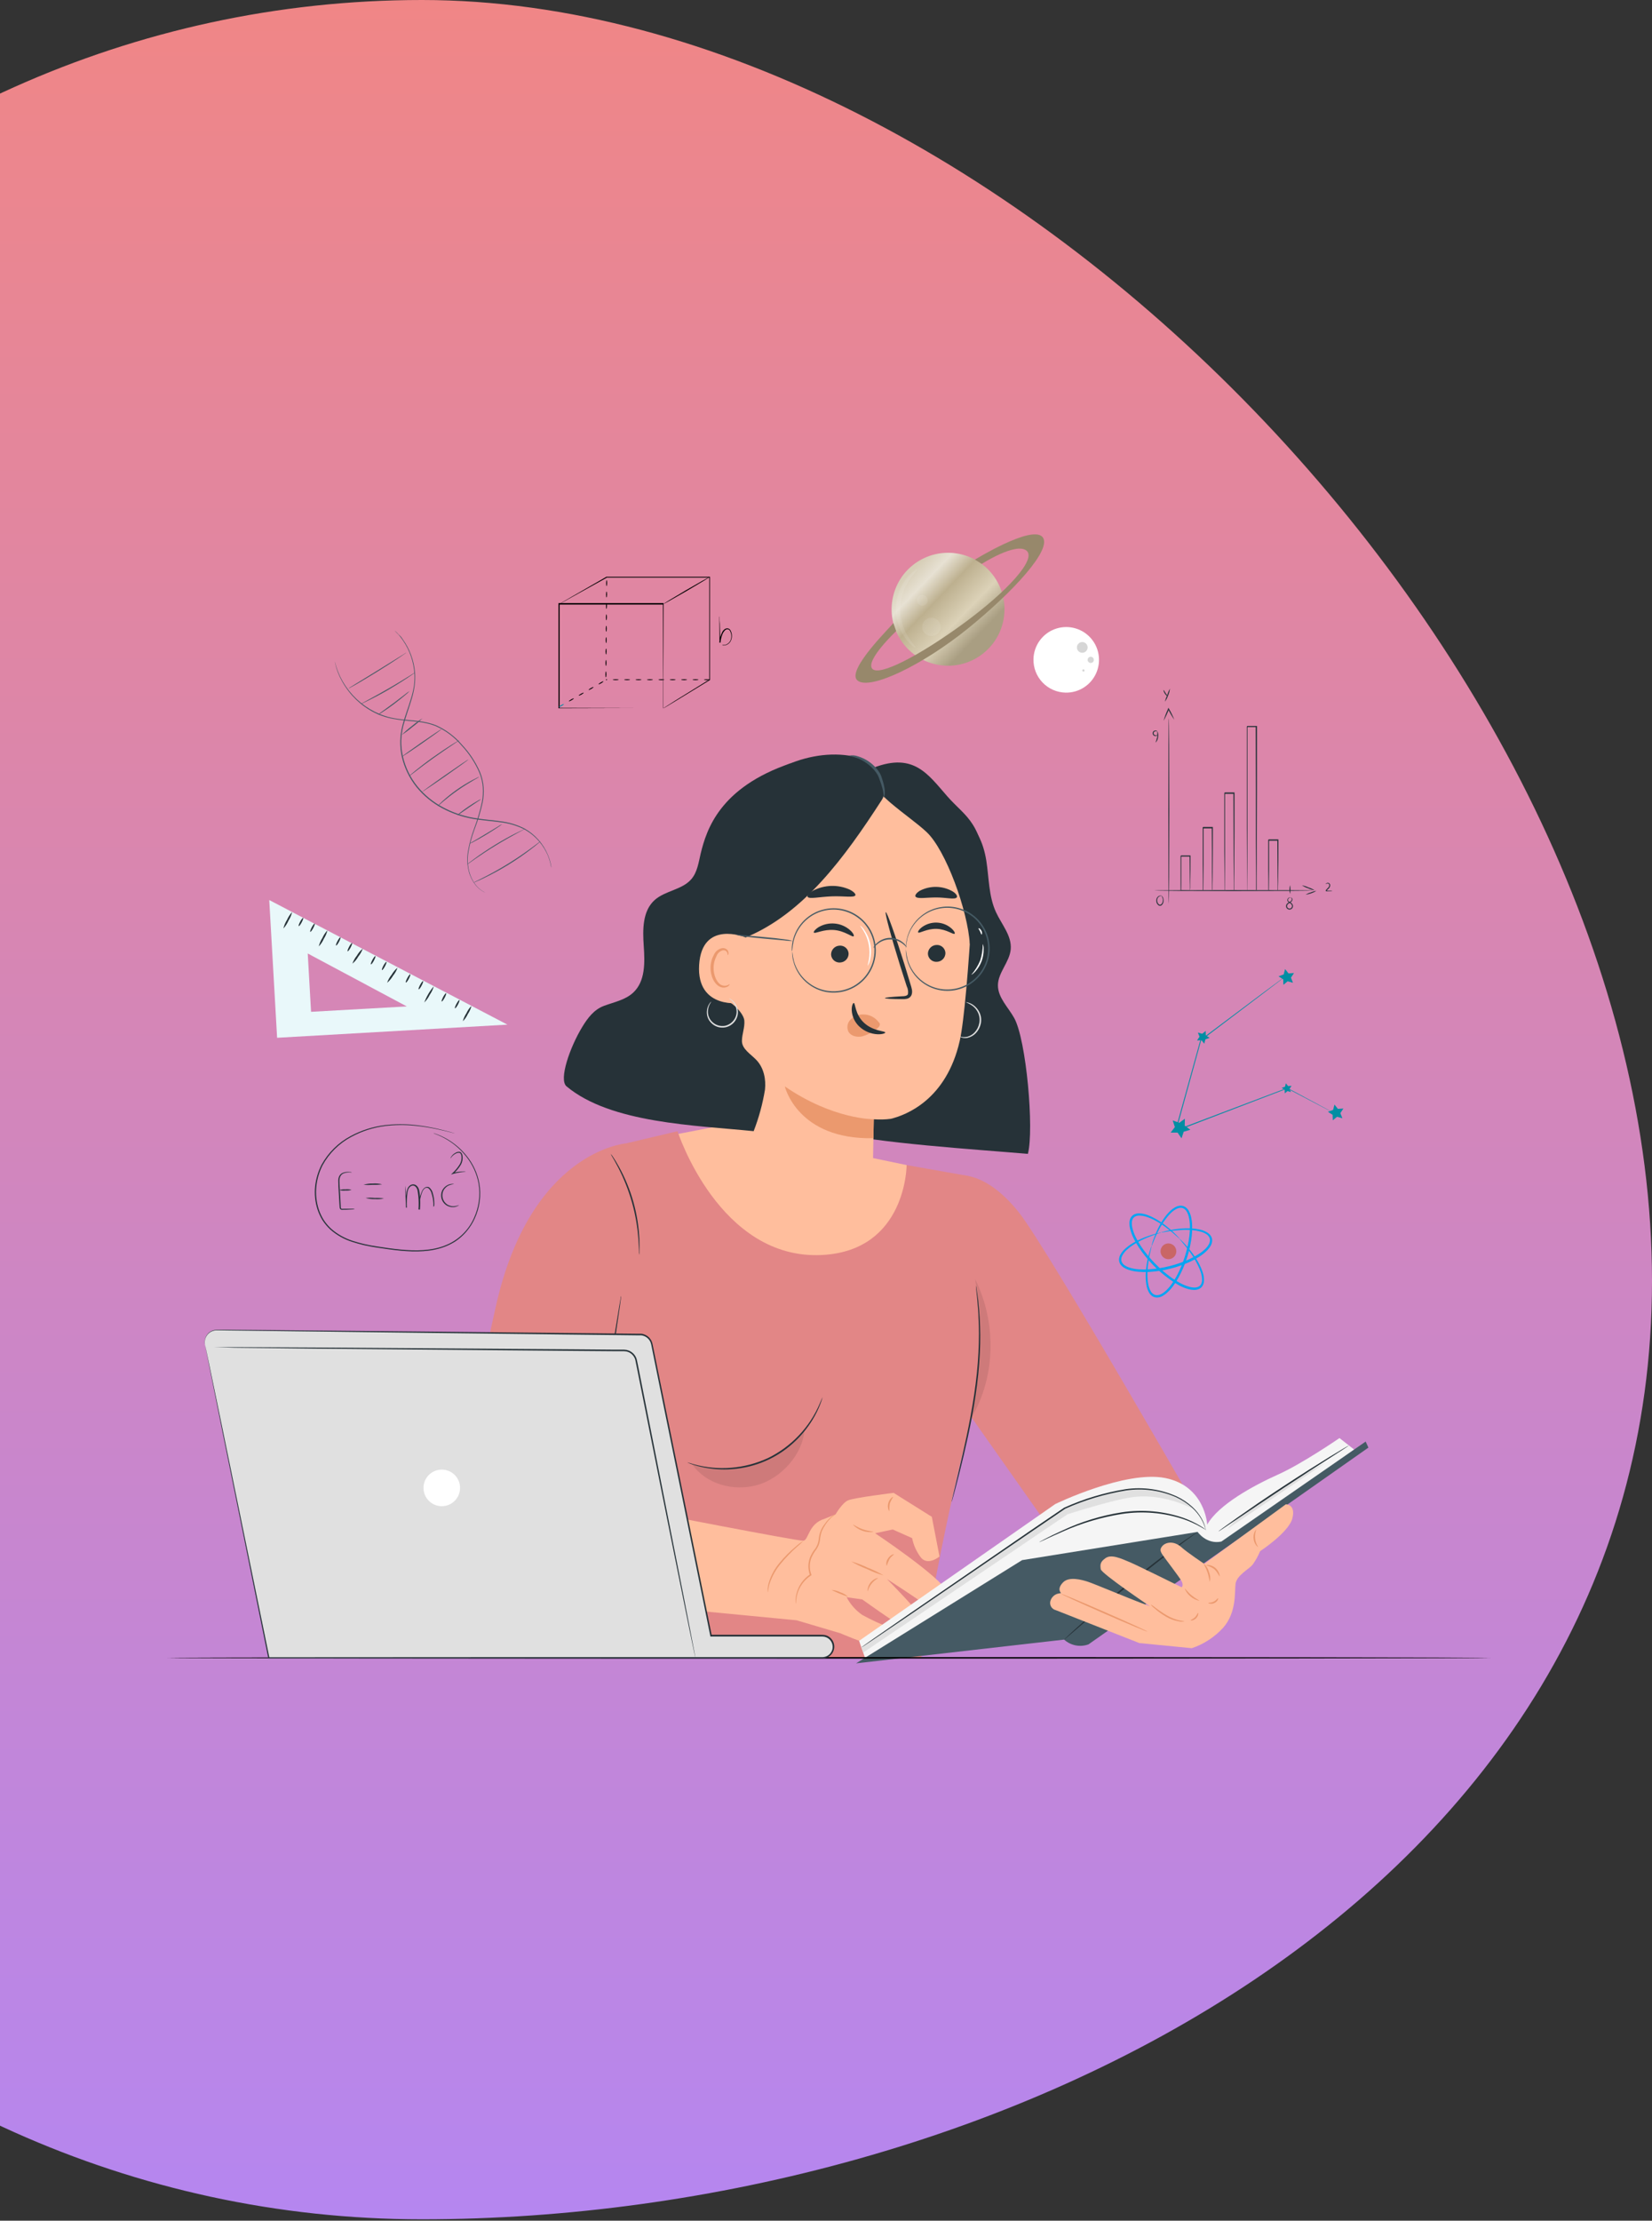 <svg width="562" height="755" viewBox="0 0 562 755" fill="none" xmlns="http://www.w3.org/2000/svg">
<rect x="0" y="0" width="562" height="755" fill="#333333" stroke="none"/>
<defs>
<linearGradient id="paint0_linear" x1="174.5" y1="-6.10352e-05" x2="174.5" y2="754.523" gradientUnits="userSpaceOnUse">
<stop stop-color="#F08686"/>
<stop offset="1" stop-color="#B586F0"/>
</linearGradient>
<linearGradient id="paint1_linear" x1="310" y1="194" x2="336" y2="219" gradientUnits="userSpaceOnUse">
<stop stop-color="#D7CEB7"/>
<stop offset="0.167" stop-color="#E7E1D3"/>
<stop offset="0.365" stop-color="#BDB08F"/>
<stop offset="0.641" stop-color="#DCD2B8"/>
<stop offset="0.88" stop-color="#A99E82"/>
</linearGradient>
</defs>
<path d="M562 435.5C562 643.856 340.459 754.523 143.545 754.523C-53.37 754.523 -213 585.618 -213 377.262C-213 168.906 -53.37 -6.10352e-05 143.545 -6.10352e-05C340.459 -6.10352e-05 562 227.144 562 435.5Z" fill="url(#paint0_linear)"/>
<path d="M113.9 224.94C113.942 225.026 113.972 225.116 113.99 225.21L114.21 226.01C114.321 226.451 114.458 226.885 114.62 227.31C114.8 227.81 114.99 228.4 115.28 229.03L115.72 230.03L116.29 231.11C116.486 231.507 116.706 231.891 116.95 232.26C117.2 232.64 117.42 233.06 117.72 233.46C120.529 237.568 124.463 240.78 129.05 242.71C130.442 243.293 131.885 243.745 133.36 244.06C134.929 244.371 136.515 244.592 138.11 244.72C141.38 245.04 144.92 245.22 148.31 246.58C151.734 248.098 154.77 250.371 157.19 253.23C159.751 255.946 161.822 259.086 163.31 262.51C163.983 264.163 164.394 265.911 164.53 267.69C164.646 269.39 164.539 271.098 164.21 272.77C163.541 275.835 162.639 278.843 161.51 281.77C160.547 284.309 159.831 286.934 159.37 289.61C158.996 291.817 159.081 294.077 159.62 296.25C160.027 297.889 160.766 299.427 161.79 300.77C162.437 301.622 163.229 302.353 164.13 302.93C164.74 303.32 165.13 303.47 165.13 303.49C164.783 303.353 164.448 303.185 164.13 302.99C163.208 302.427 162.395 301.702 161.73 300.85C160.67 299.507 159.904 297.957 159.48 296.3C158.914 294.102 158.809 291.811 159.17 289.57C159.627 286.879 160.336 284.237 161.29 281.68C162.4 278.751 163.289 275.742 163.95 272.68C164.261 271.033 164.362 269.353 164.25 267.68C164.116 265.937 163.708 264.226 163.04 262.61C161.562 259.222 159.513 256.113 156.98 253.42C154.592 250.601 151.597 248.358 148.22 246.86C144.91 245.51 141.4 245.33 138.12 245C136.516 244.859 134.92 244.632 133.34 244.32C131.835 244.018 130.362 243.576 128.94 243C124.314 241.038 120.362 237.768 117.57 233.59C117.27 233.19 117.04 232.77 116.8 232.38C116.563 232.002 116.346 231.611 116.15 231.21L115.59 230.13L115.16 229.13C114.913 228.563 114.7 227.982 114.52 227.39C114.37 226.961 114.246 226.524 114.15 226.08C114.07 225.73 114 225.46 113.96 225.27C113.932 225.162 113.912 225.051 113.9 224.94Z" fill="#455A64"/>
<path d="M134.23 214.34L134.45 214.54L135.07 215.14C135.34 215.41 135.64 215.77 136.07 216.14C136.5 216.51 136.83 217.06 137.23 217.66C138.24 219.1 139.07 220.658 139.7 222.3C140.556 224.47 141.065 226.762 141.21 229.09C141.278 230.442 141.228 231.797 141.06 233.14C140.855 234.595 140.541 236.032 140.12 237.44C139.29 240.36 138.12 243.36 137.24 246.65C136.808 248.328 136.563 250.048 136.51 251.78C136.471 253.586 136.656 255.39 137.06 257.15C137.904 260.883 139.594 264.373 142 267.35C144.413 270.301 147.395 272.737 150.77 274.51C153.902 276.184 157.276 277.358 160.77 277.99C164.11 278.61 167.35 278.77 170.35 279.23C173.159 279.565 175.887 280.391 178.41 281.67C182.011 283.688 184.828 286.858 186.41 290.67C186.838 291.694 187.173 292.755 187.41 293.84C187.47 294.21 187.51 294.49 187.55 294.7C187.557 294.797 187.557 294.893 187.55 294.99C187.55 294.99 187.55 294.89 187.48 294.7C187.41 294.51 187.38 294.22 187.31 293.86C187.063 292.788 186.729 291.738 186.31 290.72C185.609 289.124 184.69 287.634 183.58 286.29C182.109 284.51 180.31 283.03 178.28 281.93C175.772 280.679 173.065 279.877 170.28 279.56C167.28 279.11 164.05 278.96 160.68 278.35C157.153 277.71 153.746 276.53 150.58 274.85C147.164 273.057 144.144 270.595 141.7 267.61C139.279 264.601 137.57 261.083 136.7 257.32C136.304 255.531 136.123 253.702 136.16 251.87C136.214 250.115 136.462 248.371 136.9 246.67C137.75 243.35 138.98 240.35 139.82 237.45C140.26 236.061 140.594 234.64 140.82 233.2C140.998 231.875 141.055 230.536 140.99 229.2C140.76 225.134 139.429 221.208 137.14 217.84C136.75 217.23 136.34 216.75 136.01 216.3C135.68 215.85 135.35 215.52 135.09 215.3L134.5 214.67C134.4 214.568 134.31 214.458 134.23 214.34Z" fill="#455A64"/>
<path d="M183.92 286C183.684 286.262 183.423 286.499 183.14 286.71C182.62 287.16 181.85 287.78 180.88 288.52C178.364 290.464 175.747 292.273 173.04 293.94C170.33 295.606 167.537 297.132 164.67 298.51C163.57 299.04 162.67 299.45 162.05 299.71C161.731 299.872 161.396 299.999 161.05 300.09C161.348 299.902 161.658 299.734 161.98 299.59L164.56 298.3C166.73 297.2 169.69 295.6 172.85 293.65C176.01 291.7 178.77 289.77 180.73 288.33L183.04 286.61C183.317 286.384 183.611 286.18 183.92 286Z" fill="#455A64"/>
<path d="M178.55 281.8C178.303 281.983 178.038 282.14 177.76 282.27L175.58 283.45C173.74 284.45 171.22 285.87 168.49 287.54C165.76 289.21 163.36 290.83 161.64 292.02L159.64 293.44C159.396 293.622 159.138 293.786 158.87 293.93C159.081 293.709 159.312 293.508 159.56 293.33C160.02 292.96 160.7 292.45 161.56 291.83C163.25 290.58 165.65 288.94 168.38 287.26C171.11 285.58 173.66 284.19 175.53 283.26C176.47 282.78 177.23 282.41 177.77 282.17C178.02 282.026 178.28 281.902 178.55 281.8Z" fill="#455A64"/>
<path d="M170.85 280.18C170.367 280.601 169.849 280.979 169.3 281.31C168.3 281.96 166.95 282.84 165.41 283.77C163.87 284.7 162.46 285.49 161.41 286.05C160.862 286.377 160.286 286.654 159.69 286.88C160.195 286.503 160.73 286.169 161.29 285.88L165.23 283.52L169.17 281.15C169.699 280.776 170.261 280.451 170.85 280.18Z" fill="#455A64"/>
<path d="M163.67 271.68C163.314 272.007 162.921 272.292 162.5 272.53L159.61 274.47L156.74 276.47C156.363 276.77 155.953 277.029 155.52 277.24C155.832 276.858 156.195 276.522 156.6 276.24C157.3 275.68 158.29 274.95 159.42 274.18C160.55 273.41 161.6 272.76 162.42 272.32C162.808 272.054 163.228 271.839 163.67 271.68Z" fill="#455A64"/>
<path d="M163.1 264.1C163.1 264.15 162.25 264.61 160.88 265.4C159.51 266.19 157.64 267.34 155.67 268.72C153.7 270.1 151.98 271.48 150.77 272.5C150.132 273.081 149.465 273.628 148.77 274.14C148.906 273.952 149.06 273.778 149.23 273.62C149.54 273.3 150.01 272.86 150.6 272.32C153.68 269.539 157.089 267.144 160.75 265.19C161.45 264.82 162.03 264.54 162.43 264.35C162.641 264.237 162.867 264.153 163.1 264.1Z" fill="#455A64"/>
<path d="M159.35 258.22C159.4 258.3 155.89 260.83 151.51 263.89C147.13 266.95 143.51 269.35 143.51 269.28C143.51 269.21 146.96 266.66 151.34 263.61C155.72 260.56 159.29 258.14 159.35 258.22Z" fill="#455A64"/>
<path d="M156.36 251.59C156.152 251.781 155.924 251.948 155.68 252.09C155.18 252.43 154.55 252.86 153.79 253.36C152.19 254.43 149.99 255.93 147.6 257.63C145.21 259.33 143.09 260.93 141.6 262.09L139.78 263.47C139.567 263.65 139.336 263.808 139.09 263.94C139.27 263.724 139.475 263.529 139.7 263.36C140.1 263.01 140.7 262.51 141.45 261.9C142.95 260.69 145.05 259.06 147.45 257.36C149.85 255.66 152.07 254.18 153.7 253.16C154.52 252.65 155.19 252.25 155.7 251.98C155.906 251.828 156.127 251.697 156.36 251.59Z" fill="#455A64"/>
<path d="M150.19 247.92C150.25 247.99 147.27 250.15 143.55 252.74C139.83 255.33 136.76 257.35 136.7 257.28C136.64 257.21 139.63 255.04 143.35 252.46C147.07 249.88 150.14 247.84 150.19 247.92Z" fill="#455A64"/>
<path d="M143.72 244.22C142.66 245.293 141.517 246.279 140.3 247.17C139.158 248.155 137.944 249.054 136.67 249.86C137.734 248.776 138.877 247.774 140.09 246.86C141.234 245.893 142.447 245.01 143.72 244.22Z" fill="#455A64"/>
<path d="M139.36 234.93C138.915 235.423 138.426 235.875 137.9 236.28C136.97 237.07 135.65 238.14 134.15 239.28C132.65 240.42 131.26 241.36 130.23 242.03C129.694 242.419 129.121 242.754 128.52 243.03C129.015 242.587 129.543 242.182 130.1 241.82C131.1 241.1 132.46 240.11 133.95 239C135.44 237.89 136.78 236.85 137.75 236.1C138.255 235.668 138.793 235.276 139.36 234.93Z" fill="#455A64"/>
<path d="M141.24 228.61C141.036 228.807 140.811 228.981 140.57 229.13C140.14 229.45 139.49 229.89 138.69 230.42C137.08 231.49 134.82 232.92 132.27 234.42C129.72 235.92 127.35 237.14 125.62 238C124.76 238.43 124.05 238.77 123.56 239C123.313 239.136 123.051 239.243 122.78 239.32C123.006 239.155 123.247 239.011 123.5 238.89L125.5 237.8C127.2 236.89 129.5 235.61 132.09 234.13C134.68 232.65 136.91 231.27 138.55 230.25L140.49 229.05C140.722 228.875 140.974 228.727 141.24 228.61Z" fill="#455A64"/>
<path d="M138.24 221.86C138.012 222.063 137.768 222.247 137.51 222.41C137.03 222.75 136.33 223.23 135.45 223.82C133.7 224.98 131.26 226.56 128.53 228.25C125.8 229.94 123.31 231.42 121.53 232.46C120.62 232.98 119.88 233.4 119.36 233.68C119.098 233.835 118.824 233.969 118.54 234.08C118.773 233.883 119.024 233.709 119.29 233.56L121.41 232.25L128.41 227.96L135.41 223.62L137.53 222.3C137.752 222.131 137.99 221.984 138.24 221.86Z" fill="#455A64"/>
<path d="M401.36 421.21C401.31 421.26 400.57 420.52 399.13 419.29C398.41 418.68 397.52 417.94 396.44 417.15C395.222 416.255 393.938 415.453 392.6 414.75C391.828 414.354 391.025 414.019 390.2 413.75C389.335 413.434 388.421 413.272 387.5 413.27C387.045 413.27 386.596 413.376 386.19 413.58C385.792 413.787 385.475 414.121 385.29 414.53C385.096 414.978 385.004 415.463 385.02 415.95C385.029 416.476 385.096 416.999 385.22 417.51C385.488 418.594 385.877 419.644 386.38 420.64C386.907 421.699 387.498 422.724 388.15 423.71C390.951 427.847 394.458 431.459 398.51 434.38C399.468 435.066 400.47 435.687 401.51 436.24C402.492 436.777 403.532 437.2 404.61 437.5C405.116 437.641 405.636 437.725 406.16 437.75C406.644 437.778 407.129 437.7 407.58 437.52C408.002 437.352 408.355 437.045 408.58 436.65C408.794 436.249 408.913 435.804 408.93 435.35C408.959 434.427 408.824 433.506 408.53 432.63C408.258 431.796 407.923 430.984 407.53 430.2C406.863 428.843 406.097 427.536 405.24 426.29C404.48 425.19 403.78 424.29 403.18 423.54C402 422.07 401.28 421.3 401.33 421.25C401.38 421.2 401.55 421.4 401.92 421.75C402.29 422.1 402.8 422.62 403.43 423.33C404.205 424.189 404.936 425.087 405.62 426.02C406.536 427.26 407.352 428.571 408.06 429.94C408.467 430.748 408.818 431.584 409.11 432.44C409.446 433.404 409.605 434.42 409.58 435.44C409.569 436.002 409.425 436.554 409.16 437.05C408.872 437.581 408.415 438.001 407.86 438.24C407.31 438.47 406.716 438.576 406.12 438.55C405.536 438.532 404.955 438.448 404.39 438.3C403.255 437.991 402.158 437.555 401.12 437C400.036 436.405 398.993 435.737 398 435C393.846 432.037 390.264 428.343 387.43 424.1C386.756 423.089 386.151 422.033 385.62 420.94C385.101 419.884 384.702 418.774 384.43 417.63C384.294 417.064 384.227 416.483 384.23 415.9C384.214 415.303 384.337 414.711 384.59 414.17C384.846 413.621 385.279 413.174 385.82 412.9C386.324 412.654 386.879 412.527 387.44 412.53C388.445 412.54 389.441 412.73 390.38 413.09C391.227 413.404 392.049 413.782 392.84 414.22C394.186 414.966 395.47 415.819 396.68 416.77C397.75 417.61 398.62 418.38 399.31 419.04C400 419.7 400.51 420.23 400.84 420.6C401.17 420.97 401.38 421.19 401.36 421.21Z" fill="#00A5F3"/>
<path d="M391.77 423.61C391.83 423.61 391.54 424.61 391.16 426.39C390.97 427.29 390.76 428.39 390.59 429.67C390.396 431.118 390.316 432.579 390.35 434.04C390.369 434.882 390.456 435.722 390.61 436.55C390.755 437.43 391.057 438.276 391.5 439.05C391.726 439.429 392.034 439.753 392.4 440C392.765 440.237 393.195 440.356 393.63 440.34C394.106 440.327 394.573 440.211 395 440C395.453 439.768 395.876 439.483 396.26 439.15C397.078 438.442 397.812 437.644 398.45 436.77C399.124 435.849 399.736 434.883 400.28 433.88C402.552 429.616 404.026 424.973 404.63 420.18C404.76 419.048 404.817 417.909 404.8 416.77C404.784 415.688 404.646 414.611 404.39 413.56C404.26 413.069 404.079 412.593 403.85 412.14C403.638 411.72 403.338 411.352 402.97 411.06C402.626 410.791 402.206 410.637 401.77 410.62C401.329 410.612 400.892 410.7 400.49 410.88C399.683 411.255 398.948 411.77 398.32 412.4C397.718 412.992 397.163 413.631 396.66 414.31C395.776 415.475 394.987 416.709 394.3 418C393.7 419.14 393.24 420.16 392.88 421C392.16 422.69 391.83 423.65 391.77 423.63C391.779 423.38 391.829 423.133 391.92 422.9C392.05 422.43 392.26 421.75 392.57 420.9C392.88 420.05 393.31 418.99 393.88 417.81C394.527 416.465 395.287 415.177 396.15 413.96C396.653 413.245 397.219 412.575 397.84 411.96C398.512 411.251 399.309 410.672 400.19 410.25C400.683 410.027 401.219 409.914 401.76 409.92C402.345 409.935 402.911 410.13 403.38 410.48C403.836 410.834 404.211 411.28 404.48 411.79C404.747 412.291 404.955 412.821 405.1 413.37C405.384 414.475 405.539 415.609 405.56 416.75C405.594 417.929 405.544 419.108 405.41 420.28C404.827 425.186 403.317 429.937 400.96 434.28C400.395 435.324 399.757 436.326 399.05 437.28C398.374 438.199 397.592 439.034 396.72 439.77C396.287 440.133 395.814 440.445 395.31 440.7C394.796 440.967 394.229 441.117 393.65 441.14C393.068 441.154 392.496 440.99 392.01 440.67C391.564 440.359 391.189 439.957 390.91 439.49C390.436 438.637 390.121 437.705 389.98 436.74C389.831 435.878 389.757 435.005 389.76 434.13C389.753 432.635 389.877 431.143 390.13 429.67C390.31 428.565 390.547 427.47 390.84 426.39C391.08 425.5 391.31 424.82 391.47 424.39C391.521 424.114 391.623 423.849 391.77 423.61Z" fill="#00A5F3"/>
<path d="M395.05 419C395.05 419.07 394.05 419.33 392.36 419.95C391.5 420.26 390.46 420.66 389.27 421.19C387.937 421.788 386.653 422.49 385.43 423.29C384.72 423.745 384.051 424.26 383.43 424.83C382.757 425.412 382.198 426.114 381.78 426.9C381.575 427.29 381.459 427.72 381.44 428.16C381.431 428.599 381.56 429.029 381.81 429.39C382.069 429.774 382.41 430.096 382.81 430.33C383.245 430.59 383.708 430.801 384.19 430.96C385.224 431.277 386.291 431.478 387.37 431.56C388.509 431.635 389.651 431.635 390.79 431.56C393.197 431.418 395.584 431.047 397.92 430.45C400.26 429.866 402.541 429.063 404.73 428.05C405.764 427.565 406.766 427.014 407.73 426.4C408.642 425.834 409.484 425.163 410.24 424.4C410.595 424.036 410.904 423.63 411.16 423.19C411.408 422.793 411.565 422.345 411.62 421.88C411.665 421.448 411.578 421.012 411.37 420.63C411.145 420.236 410.838 419.895 410.47 419.63C409.723 419.153 408.896 418.815 408.03 418.63C407.212 418.428 406.379 418.291 405.54 418.22C404.082 418.106 402.618 418.106 401.16 418.22C399.87 418.32 398.76 418.46 397.85 418.59C396.05 418.87 395.06 419.1 395.04 419.03C395.259 418.911 395.495 418.827 395.74 418.78C396.2 418.64 396.89 418.46 397.8 418.27C398.71 418.08 399.8 417.9 401.12 417.76C402.604 417.602 404.1 417.569 405.59 417.66C406.462 417.712 407.329 417.84 408.18 418.04C409.138 418.234 410.051 418.607 410.87 419.14C411.322 419.439 411.701 419.835 411.98 420.3C412.276 420.804 412.406 421.388 412.35 421.97C412.299 422.546 412.117 423.104 411.82 423.6C411.539 424.086 411.203 424.539 410.82 424.95C410.028 425.777 409.142 426.509 408.18 427.13C407.193 427.775 406.164 428.353 405.1 428.86C402.852 429.907 400.507 430.734 398.1 431.33C395.712 431.939 393.27 432.311 390.81 432.44C389.633 432.505 388.454 432.485 387.28 432.38C386.141 432.29 385.016 432.065 383.93 431.71C383.39 431.535 382.873 431.297 382.39 431C381.898 430.698 381.476 430.296 381.15 429.82C380.832 429.333 380.672 428.761 380.69 428.18C380.715 427.634 380.862 427.101 381.12 426.62C381.592 425.768 382.215 425.008 382.96 424.38C383.62 423.804 384.326 423.283 385.07 422.82C386.345 422.043 387.683 421.374 389.07 420.82C390.107 420.393 391.165 420.019 392.24 419.7C393.12 419.44 393.82 419.27 394.29 419.17C394.532 419.073 394.789 419.015 395.05 419Z" fill="#00A5F3"/>
<path d="M400.09 424.77C400.219 425.284 400.192 425.825 400.013 426.324C399.834 426.823 399.511 427.258 399.086 427.573C398.66 427.889 398.15 428.071 397.62 428.097C397.091 428.123 396.566 427.991 396.111 427.718C395.657 427.445 395.293 427.044 395.067 426.565C394.84 426.085 394.761 425.55 394.839 425.026C394.917 424.501 395.149 424.012 395.505 423.619C395.861 423.227 396.326 422.949 396.84 422.82C397.529 422.65 398.258 422.76 398.867 423.125C399.476 423.491 399.915 424.082 400.09 424.77Z" fill="#C96666"/>
<path d="M454.72 378.86L454.42 378.72L453.55 378.28L450.2 376.54L437.89 370.07H438L400.08 384.56L399.74 384.69L399.84 384.34L401 380.15C403.65 370.59 406.16 361.54 408.36 353.58V353.52L429.36 337.78L435.36 333.34L436.95 332.17L437.36 331.88C437.447 331.807 437.497 331.777 437.51 331.79L437.38 331.9L436.98 332.22L435.42 333.42L429.5 337.93L408.56 353.78L408.62 353.69C406.42 361.69 403.93 370.69 401.29 380.28C400.89 381.71 400.5 383.14 400.13 384.47L399.89 384.25L437.89 369.86H437.95L450.2 376.43L453.51 378.22L454.37 378.7L454.72 378.86Z" fill="#008EA3"/>
<path d="M404.95 384.1L402.68 384.77L401.95 387.02L400.61 385.07H398.24L399.68 383.19L398.95 380.94L401.18 381.73L403.09 380.34L403.03 382.71L404.95 384.1Z" fill="#008EA3"/>
<path d="M411.5 352.85L410.07 353.37L409.68 354.85L408.74 353.65L407.21 353.74L408.07 352.47L407.51 351.05L408.98 351.47L410.16 350.5L410.21 352.03L411.5 352.85Z" fill="#008EA3"/>
<path d="M440.21 330.82L439.17 332.39L439.86 334.13L438.05 333.62L436.61 334.82L436.53 332.94L434.95 331.94L436.71 331.29L437.17 329.47L438.34 330.94L440.21 330.82Z" fill="#008EA3"/>
<path d="M457.02 376.88L455.97 378.45L456.67 380.19L454.86 379.68L453.41 380.88L453.34 379L451.75 378L453.51 377.35L453.98 375.53L455.14 377L457.02 376.88Z" fill="#008EA3"/>
<path d="M439.38 369.17L438.71 370.17L439.16 371.28L438 370.95L437.08 371.72L437.04 370.52L436.02 369.88L437.15 369.46L437.44 368.3L438.19 369.25L439.38 369.17Z" fill="#008EA3"/>
<path d="M341.47 210.228C343.178 199.763 336.079 189.894 325.613 188.186C315.148 186.478 305.279 193.577 303.571 204.042C301.863 214.508 308.962 224.376 319.428 226.084C329.893 227.793 339.762 220.693 341.47 210.228Z" fill="url(#paint1_linear)"/>
<g opacity="0.3">
<path opacity="0.3" d="M320 213.14C320 213.759 319.816 214.364 319.472 214.879C319.129 215.394 318.64 215.795 318.068 216.032C317.496 216.269 316.867 216.331 316.259 216.21C315.652 216.089 315.094 215.791 314.657 215.353C314.219 214.916 313.921 214.358 313.8 213.751C313.679 213.143 313.741 212.514 313.978 211.942C314.215 211.37 314.616 210.881 315.131 210.538C315.646 210.194 316.251 210.01 316.87 210.01C317.7 210.01 318.496 210.34 319.083 210.927C319.67 211.514 320 212.31 320 213.14Z" fill="white"/>
</g>
<g opacity="0.3">
<path opacity="0.3" d="M315.6 204.1C315.6 204.46 315.493 204.812 315.293 205.111C315.093 205.41 314.809 205.644 314.476 205.781C314.144 205.919 313.778 205.955 313.425 205.885C313.072 205.815 312.748 205.641 312.493 205.387C312.239 205.132 312.065 204.808 311.995 204.455C311.925 204.102 311.961 203.736 312.099 203.404C312.236 203.071 312.47 202.787 312.769 202.587C313.068 202.387 313.42 202.28 313.78 202.28C314.263 202.28 314.726 202.472 315.067 202.813C315.408 203.154 315.6 203.617 315.6 204.1Z" fill="white"/>
</g>
<path d="M303.91 211.82C304 212.15 287.48 228 291.74 231.38C296 234.76 313.91 226.09 329.18 213.76C344.45 201.43 358.39 186.45 354.57 182.49C350.75 178.53 331.68 190.26 331.68 190.26L334 191.71C334 191.71 345.53 184.31 349.18 187.18C352.83 190.05 342.43 201.28 327.75 212C313.07 222.72 298.88 230.24 296.68 227.3C294.48 224.36 304.87 214.57 304.87 214.57L303.91 211.82Z" fill="#938569"/>
<g opacity="0.3">
<path opacity="0.3" d="M303.91 211.82C304 212.15 287.48 228 291.74 231.38C296 234.76 313.91 226.09 329.18 213.76C344.45 201.43 358.39 186.45 354.57 182.49C350.75 178.53 331.68 190.26 331.68 190.26L334 191.71C334 191.71 345.53 184.31 349.18 187.18C352.83 190.05 342.43 201.28 327.75 212C313.07 222.72 298.88 230.24 296.68 227.3C294.48 224.36 304.87 214.57 304.87 214.57L303.91 211.82Z" fill="#C1AB7E"/>
</g>
<g opacity="0.3">
<path opacity="0.3" d="M312 193.62C312.15 193.81 310.85 194.91 309.38 197.13C307.426 199.976 306.349 203.331 306.279 206.782C306.21 210.233 307.152 213.628 308.99 216.55C310.38 218.82 311.63 219.98 311.47 220.16C311.31 220.34 309.83 219.4 308.12 217.16C307.13 215.827 306.345 214.355 305.79 212.79C304.372 208.9 304.457 204.62 306.03 200.79C306.645 199.25 307.488 197.81 308.53 196.52C310.29 194.32 311.87 193.49 312 193.62Z" fill="white"/>
</g>
<path d="M351.58 224.07C351.632 221.865 352.337 219.725 353.605 217.921C354.873 216.117 356.648 214.729 358.705 213.934C360.762 213.138 363.009 212.971 365.161 213.452C367.313 213.934 369.274 215.043 370.796 216.639C372.318 218.235 373.333 220.246 373.711 222.419C374.09 224.592 373.816 226.828 372.923 228.845C372.031 230.861 370.561 232.568 368.698 233.749C366.836 234.931 364.665 235.533 362.46 235.48C359.504 235.409 356.698 234.168 354.657 232.028C352.617 229.888 351.51 227.026 351.58 224.07Z" fill="white"/>
<g opacity="0.4">
<path opacity="0.4" d="M366.36 220.07C366.368 219.71 366.483 219.36 366.69 219.065C366.897 218.77 367.187 218.543 367.523 218.413C367.859 218.283 368.226 218.256 368.578 218.335C368.929 218.414 369.25 218.595 369.498 218.856C369.746 219.117 369.912 219.446 369.973 219.801C370.034 220.156 369.989 220.521 369.842 220.851C369.696 221.18 369.455 221.458 369.15 221.65C368.845 221.843 368.49 221.94 368.13 221.93C367.892 221.925 367.656 221.873 367.438 221.776C367.22 221.68 367.023 221.541 366.858 221.368C366.694 221.195 366.565 220.992 366.48 220.769C366.394 220.546 366.353 220.309 366.36 220.07Z" fill="black"/>
</g>
<g opacity="0.4">
<path opacity="0.4" d="M370 224.31C370.006 224.099 370.075 223.895 370.198 223.724C370.321 223.553 370.492 223.422 370.69 223.348C370.887 223.275 371.102 223.262 371.307 223.311C371.512 223.36 371.698 223.47 371.841 223.625C371.983 223.78 372.076 223.975 372.108 224.183C372.139 224.392 372.108 224.605 372.018 224.795C371.927 224.986 371.782 225.145 371.601 225.253C371.42 225.361 371.21 225.412 371 225.4C370.725 225.382 370.468 225.259 370.281 225.056C370.095 224.853 369.994 224.585 370 224.31Z" fill="black"/>
</g>
<g opacity="0.4">
<path opacity="0.4" d="M368.57 227.56C368.674 227.563 368.774 227.606 368.846 227.681C368.919 227.755 368.96 227.856 368.96 227.96C368.959 228.011 368.947 228.062 368.926 228.109C368.906 228.155 368.876 228.198 368.839 228.233C368.802 228.268 368.758 228.296 368.71 228.314C368.662 228.333 368.611 228.341 368.56 228.34C368.508 228.34 368.457 228.33 368.41 228.309C368.362 228.289 368.32 228.259 368.284 228.222C368.248 228.184 368.221 228.14 368.203 228.092C368.185 228.043 368.177 227.992 368.18 227.94C368.183 227.838 368.225 227.742 368.298 227.671C368.371 227.6 368.468 227.56 368.57 227.56Z" fill="black"/>
</g>
<path d="M397.62 307.25C397.52 307.25 397.45 293.13 397.45 275.72C397.45 258.31 397.52 244.19 397.62 244.19C397.72 244.19 397.79 258.3 397.79 275.72C397.79 293.14 397.71 307.25 397.62 307.25Z" fill="#263238"/>
<path d="M399.5 244.73C398.696 243.565 397.981 242.342 397.36 241.07H397.66V241.15C397.144 242.502 396.533 243.815 395.83 245.08C396.224 243.687 396.733 242.329 397.35 241.02V240.94L397.49 240.62L397.65 240.92C398.368 242.138 398.986 243.413 399.5 244.73Z" fill="#263238"/>
<path d="M397.27 236.74C397.21 236.81 396.69 236.47 396.27 235.84C395.85 235.21 395.75 234.6 395.84 234.58C395.93 234.56 396.17 235.08 396.55 235.66C396.93 236.24 397.33 236.67 397.27 236.74Z" fill="#263238"/>
<path d="M396.28 238.56C396.47 237.785 396.738 237.031 397.08 236.31C397.308 235.546 397.616 234.809 398 234.11C397.939 234.914 397.732 235.7 397.39 236.43C397.154 237.202 396.778 237.924 396.28 238.56Z" fill="#263238"/>
<path d="M393.1 252.49C393.328 251.854 393.522 251.207 393.68 250.55C393.714 249.884 393.714 249.216 393.68 248.55C394.035 249.182 394.139 249.925 393.97 250.63C393.921 251.337 393.611 252 393.1 252.49Z" fill="#263238"/>
<path d="M393.72 249.86C393.72 249.86 393.64 250.13 393.24 250.23C393.003 250.28 392.756 250.237 392.55 250.11C392.428 250.022 392.328 249.909 392.256 249.777C392.184 249.645 392.143 249.499 392.135 249.349C392.127 249.199 392.153 249.05 392.211 248.911C392.269 248.773 392.358 248.65 392.47 248.55C392.667 248.41 392.909 248.346 393.15 248.37C393.56 248.37 393.7 248.67 393.66 248.69C393.62 248.71 393.45 248.59 393.14 248.61C393.047 248.608 392.954 248.626 392.868 248.662C392.782 248.698 392.705 248.752 392.641 248.82C392.577 248.888 392.528 248.968 392.497 249.056C392.465 249.144 392.453 249.237 392.46 249.33C392.464 249.423 392.486 249.515 392.526 249.599C392.567 249.684 392.623 249.759 392.694 249.821C392.764 249.882 392.846 249.929 392.934 249.958C393.023 249.987 393.117 249.998 393.21 249.99C393.52 250 393.68 249.82 393.72 249.86Z" fill="#263238"/>
<path d="M446.71 302.77C446.71 302.86 434.63 302.94 419.71 302.94C404.79 302.94 392.71 302.86 392.71 302.77C392.71 302.68 404.78 302.6 419.71 302.6C434.64 302.6 446.71 302.68 446.71 302.77Z" fill="#263238"/>
<path d="M447.26 302.7C446.477 302.578 445.715 302.342 445 302C444.257 301.766 443.55 301.43 442.9 301C443.671 301.125 444.419 301.365 445.12 301.71C445.878 301.934 446.599 302.268 447.26 302.7Z" fill="#263238"/>
<path d="M447.85 302.9C446.711 303.548 445.464 303.985 444.17 304.19C444.72 303.83 445.325 303.56 445.96 303.39C446.557 303.118 447.196 302.952 447.85 302.9Z" fill="#263238"/>
<path d="M395.08 304.48C395.267 304.609 395.426 304.775 395.546 304.967C395.667 305.16 395.746 305.375 395.78 305.6C395.9 306.089 395.861 306.604 395.67 307.07C395.559 307.358 395.373 307.61 395.13 307.8C394.981 307.896 394.807 307.948 394.63 307.948C394.453 307.948 394.279 307.896 394.13 307.8C393.875 307.612 393.671 307.363 393.535 307.077C393.399 306.791 393.335 306.476 393.35 306.16C393.343 305.904 393.393 305.65 393.497 305.417C393.6 305.183 393.755 304.976 393.95 304.81C394.08 304.698 394.231 304.612 394.394 304.559C394.557 304.506 394.729 304.486 394.9 304.5C395.14 304.5 395.25 304.61 395.24 304.62C395.23 304.63 395.11 304.62 394.9 304.62C394.603 304.647 394.325 304.774 394.11 304.98C393.956 305.129 393.836 305.311 393.758 305.511C393.68 305.711 393.647 305.926 393.66 306.14C393.654 306.401 393.708 306.659 393.819 306.896C393.93 307.132 394.095 307.339 394.3 307.5C394.398 307.563 394.513 307.597 394.63 307.597C394.747 307.597 394.861 307.563 394.96 307.5C395.158 307.349 395.313 307.149 395.41 306.92C395.585 306.511 395.641 306.06 395.57 305.62C395.466 305.217 395.3 304.833 395.08 304.48Z" fill="#263238"/>
<path d="M439 305.19C439 305.19 439.19 305.08 439.45 305.3C439.527 305.367 439.587 305.45 439.627 305.544C439.667 305.637 439.685 305.738 439.68 305.84C439.655 306.1 439.542 306.343 439.36 306.53C438.98 306.95 438.28 307.11 437.96 307.62C437.886 307.753 437.848 307.903 437.848 308.055C437.848 308.207 437.886 308.357 437.96 308.49C438.043 308.63 438.165 308.742 438.31 308.815C438.455 308.888 438.618 308.917 438.78 308.9C438.943 308.886 439.098 308.824 439.225 308.72C439.352 308.617 439.444 308.477 439.49 308.32C439.538 308.174 439.548 308.018 439.518 307.868C439.488 307.717 439.42 307.577 439.32 307.46C439.118 307.226 438.874 307.033 438.6 306.89C438.451 306.835 438.316 306.746 438.205 306.632C438.095 306.518 438.011 306.381 437.96 306.23C437.93 306.1 437.93 305.966 437.96 305.836C437.989 305.706 438.047 305.584 438.13 305.48C438.248 305.33 438.403 305.213 438.58 305.14C438.87 305.04 439.04 305.06 439.05 305.08C439.06 305.1 438.89 305.08 438.64 305.26C438.495 305.339 438.371 305.452 438.28 305.59C438.223 305.674 438.185 305.769 438.169 305.87C438.154 305.97 438.161 306.073 438.19 306.17C438.29 306.6 439.09 306.66 439.56 307.27C439.695 307.427 439.788 307.616 439.83 307.819C439.872 308.022 439.862 308.232 439.8 308.43C439.731 308.648 439.6 308.84 439.422 308.982C439.244 309.125 439.027 309.211 438.8 309.23C438.575 309.254 438.348 309.213 438.146 309.112C437.944 309.011 437.775 308.854 437.66 308.66C437.557 308.477 437.502 308.27 437.502 308.06C437.502 307.85 437.557 307.643 437.66 307.46C437.864 307.174 438.14 306.946 438.46 306.8C438.706 306.68 438.938 306.533 439.15 306.36C439.309 306.219 439.414 306.029 439.45 305.82C439.458 305.743 439.451 305.666 439.428 305.592C439.406 305.518 439.369 305.449 439.32 305.39C439.2 305.19 439 305.22 439 305.19Z" fill="#263238"/>
<path d="M438.86 303.93C438.63 302.943 438.63 301.917 438.86 300.93C439.09 301.917 439.09 302.943 438.86 303.93Z" fill="#263238"/>
<path d="M453.29 302.83C452.995 302.935 452.683 302.983 452.37 302.97L451.37 303.03C451.295 303.055 451.215 303.055 451.14 303.03C451.091 302.999 451.054 302.953 451.032 302.899C451.011 302.845 451.006 302.786 451.02 302.73C451.054 302.604 451.128 302.492 451.23 302.41L451.67 301.95C451.97 301.717 452.167 301.376 452.22 301C452.229 300.865 452.192 300.73 452.116 300.618C452.04 300.506 451.929 300.422 451.8 300.38C451.597 300.355 451.391 300.394 451.21 300.49C451.06 300.55 450.98 300.59 450.96 300.57C450.94 300.55 451.01 300.48 451.14 300.38C451.334 300.213 451.584 300.128 451.84 300.14C452.039 300.18 452.218 300.289 452.344 300.449C452.47 300.608 452.536 300.807 452.53 301.01C452.493 301.464 452.277 301.885 451.93 302.18L451.47 302.63C451.39 302.7 451.33 302.77 451.33 302.8H451.39H452.39C452.69 302.76 452.994 302.77 453.29 302.83Z" fill="#263238"/>
<path d="M404.8 302.77C404.8 302.77 404.8 302.43 404.8 301.84C404.8 301.25 404.8 300.38 404.75 299.37C404.75 297.27 404.69 294.37 404.68 291.05L404.84 291.22H401.71L401.88 291.05V294.52C401.88 295.63 401.88 296.69 401.88 297.69C401.88 299.69 401.88 301.39 401.83 302.76L401.73 302.66L404.01 302.71C404.55 302.71 404.85 302.71 404.86 302.76C404.597 302.777 404.333 302.777 404.07 302.76L401.73 302.81H401.63V302.71C401.63 301.34 401.63 299.62 401.63 297.64C401.63 296.64 401.63 295.58 401.63 294.47V291L401.8 290.83H405V290.99C405 294.38 405 297.33 404.92 299.42C404.92 300.42 404.92 301.24 404.92 301.86C404.906 302.166 404.866 302.471 404.8 302.77Z" fill="#263238"/>
<path d="M434.65 302.77C434.638 302.65 434.638 302.53 434.65 302.41C434.65 302.15 434.65 301.83 434.65 301.41C434.65 300.51 434.65 299.29 434.6 297.78C434.6 294.72 434.54 290.48 434.53 285.67L434.7 285.83H431.56L431.73 285.67V288.31C431.73 289.18 431.73 290.03 431.73 290.86C431.73 292.53 431.73 294.1 431.73 295.57C431.73 298.47 431.68 300.93 431.67 302.73L431.58 302.64H433.87H434.49H434.72C434.457 302.658 434.193 302.658 433.93 302.64L431.58 302.69H431.49V302.6C431.49 300.8 431.49 298.34 431.43 295.44C431.43 293.97 431.43 292.44 431.43 290.73C431.43 289.9 431.43 289.05 431.43 288.18V285.54L431.6 285.37H434.9V285.54C434.9 290.42 434.9 294.72 434.83 297.77C434.83 299.26 434.83 300.47 434.78 301.36C434.78 301.74 434.78 302.06 434.78 302.36C434.78 302.66 434.65 302.78 434.65 302.77Z" fill="#263238"/>
<path d="M412.35 302.77C412.338 302.624 412.338 302.476 412.35 302.33C412.35 302.01 412.35 301.6 412.35 301.09C412.35 300 412.35 298.47 412.3 296.57C412.3 292.74 412.3 287.45 412.23 281.48L412.4 281.65H409.26C409.6 281.31 409.35 281.56 409.43 281.49V284.87C409.43 285.98 409.43 287.06 409.43 288.12C409.43 290.23 409.43 292.22 409.43 294.05C409.43 297.69 409.38 300.69 409.36 302.77L409.28 302.69H411.59H412.2H412.42H412.23H411.63H409.28H409.2V302.61C409.2 300.53 409.2 297.53 409.14 293.89C409.14 292.06 409.14 290.07 409.14 287.96C409.14 286.9 409.14 285.82 409.14 284.71V281.33C409.22 281.25 408.97 281.49 409.31 281.15H412.61V281.31C412.61 287.31 412.56 292.66 412.54 296.52C412.54 298.4 412.54 299.92 412.49 301C412.49 301.5 412.49 301.9 412.49 302.2C412.49 302.5 412.35 302.78 412.35 302.77Z" fill="#263238"/>
<path d="M419.73 302.7C419.726 302.643 419.726 302.587 419.73 302.53V302C419.73 301.54 419.73 300.9 419.73 300.09C419.73 298.42 419.73 296.03 419.68 293.09C419.68 287.15 419.63 278.94 419.6 269.72L419.77 269.89H416.6L416.76 269.73V280.3C416.76 283.64 416.76 286.78 416.76 289.64C416.76 295.32 416.7 299.87 416.68 302.64L416.62 302.58H418.93H419.75C419.75 302.58 419.69 302.58 419.56 302.58H419H416.65H416.58V302.51C416.58 299.69 416.58 295.14 416.51 289.51C416.51 286.65 416.51 283.51 416.51 280.17C416.51 278.49 416.51 276.77 416.51 275V269.6C416.58 269.52 416.34 269.76 416.68 269.42H419.98V269.59C419.98 278.85 419.98 287.11 419.91 293.08C419.91 296.02 419.91 298.4 419.86 300.08C419.86 300.88 419.86 301.51 419.86 301.96V302.44C419.74 302.66 419.74 302.71 419.73 302.7Z" fill="#263238"/>
<path d="M427.3 302.7C427.3 302.7 427.3 302.6 427.3 302.41C427.3 302.22 427.3 301.92 427.3 301.56C427.3 300.81 427.3 299.72 427.3 298.33C427.3 295.52 427.3 291.46 427.25 286.45C427.25 276.45 427.25 262.52 427.18 247.02L427.35 247.19H424.21C424.54 246.86 424.31 247.11 424.38 247.04V256.61C424.38 259.73 424.38 262.77 424.38 265.7C424.38 271.57 424.38 277.01 424.38 281.88C424.38 291.58 424.31 298.95 424.29 302.7H426.64H427.43C427.43 302.7 427.37 302.7 427.24 302.7H426.67H424.29H424.24V302.64C424.24 298.89 424.19 291.52 424.16 281.82C424.16 276.95 424.16 271.51 424.16 265.64C424.16 262.71 424.16 259.64 424.16 256.55V247C424.24 246.92 423.99 247.15 424.33 246.81H427.63V247C427.63 262.55 427.63 276.48 427.56 286.55C427.56 291.55 427.56 295.55 427.51 298.39C427.51 299.77 427.51 300.84 427.51 301.59C427.51 301.94 427.51 302.21 427.51 302.41C427.51 302.61 427.3 302.71 427.3 302.7Z" fill="#263238"/>
<path d="M91.6 306L94.27 352.83L172.62 348.36L91.6 306ZM104.69 324.17L138.39 342.17L105.82 344L104.69 324.17Z" fill="#E9F8FA"/>
<path d="M99.38 310.09C99.13 311.122 98.711 312.105 98.14 313C97.718 313.981 97.133 314.884 96.41 315.67C96.655 314.627 97.074 313.633 97.65 312.73C98.077 311.761 98.662 310.869 99.38 310.09Z" fill="#263238"/>
<path d="M111.4 316.3C111.15 317.319 110.731 318.289 110.16 319.17C109.746 320.127 109.167 321.004 108.45 321.76C108.692 320.74 109.108 319.769 109.68 318.89C110.092 317.93 110.675 317.052 111.4 316.3Z" fill="#263238"/>
<path d="M123.41 322.51C123.061 323.493 122.547 324.41 121.89 325.22C121.377 326.136 120.699 326.95 119.89 327.62C120.237 326.633 120.751 325.713 121.41 324.9C121.929 323.99 122.606 323.181 123.41 322.51Z" fill="#263238"/>
<path d="M135.23 329C134.893 329.991 134.378 330.913 133.71 331.72C133.185 332.628 132.508 333.44 131.71 334.12C132.047 333.129 132.562 332.207 133.23 331.4C133.755 330.492 134.432 329.68 135.23 329Z" fill="#263238"/>
<path d="M147.57 335.33C147.277 336.365 146.811 337.342 146.19 338.22C145.726 339.183 145.104 340.062 144.35 340.82C145.093 338.815 146.183 336.957 147.57 335.33Z" fill="#263238"/>
<path d="M160.38 342C160.144 342.98 159.73 343.909 159.16 344.74C158.744 345.657 158.168 346.494 157.46 347.21C157.702 346.227 158.118 345.295 158.69 344.46C159.096 343.542 159.669 342.708 160.38 342Z" fill="#263238"/>
<path d="M103.13 312.05C103.26 312.13 103.04 312.81 102.63 313.59C102.22 314.37 101.78 314.92 101.63 314.85C101.48 314.78 101.72 314.09 102.13 313.32C102.54 312.55 103 312 103.13 312.05Z" fill="#263238"/>
<path d="M107.06 314C107.2 314.07 106.97 314.76 106.56 315.53C106.15 316.3 105.72 316.87 105.56 316.8C105.4 316.73 105.66 316.04 106.06 315.26C106.46 314.48 106.93 313.94 107.06 314Z" fill="#263238"/>
<path d="M115.83 318.65C115.96 318.73 115.74 319.41 115.33 320.19C114.92 320.97 114.48 321.53 114.33 321.45C114.18 321.37 114.42 320.69 114.83 319.92C115.24 319.15 115.7 318.58 115.83 318.65Z" fill="#263238"/>
<path d="M119.77 320.62C119.9 320.69 119.68 321.38 119.27 322.15C118.86 322.92 118.42 323.49 118.27 323.42C118.12 323.35 118.36 322.66 118.77 321.88C119.18 321.1 119.63 320.55 119.77 320.62Z" fill="#263238"/>
<path d="M127.7 325.06C127.84 325.13 127.61 325.82 127.2 326.59C126.79 327.36 126.36 327.93 126.2 327.86C126.04 327.79 126.29 327.1 126.7 326.32C127.11 325.54 127.57 325 127.7 325.06Z" fill="#263238"/>
<path d="M131.46 327C131.6 327.07 131.37 327.76 130.96 328.53C130.55 329.3 130.12 329.87 129.96 329.8C129.8 329.73 130.05 329.03 130.46 328.26C130.87 327.49 131.33 327 131.46 327Z" fill="#263238"/>
<path d="M139.57 331.24C139.7 331.32 139.48 332 139.07 332.78C138.66 333.56 138.23 334.11 138.07 334.04C137.91 333.97 138.16 333.28 138.57 332.51C138.98 331.74 139.44 331.17 139.57 331.24Z" fill="#263238"/>
<path d="M143.93 333.55C144.06 333.63 143.84 334.31 143.43 335.09C143.02 335.87 142.58 336.43 142.43 336.35C142.28 336.27 142.52 335.59 142.93 334.82C143.34 334.05 143.8 333.48 143.93 333.55Z" fill="#263238"/>
<path d="M151.77 337.68C151.9 337.75 151.68 338.44 151.27 339.21C150.86 339.98 150.42 340.55 150.27 340.48C150.12 340.41 150.36 339.72 150.77 338.94C151.18 338.16 151.63 337.61 151.77 337.68Z" fill="#263238"/>
<path d="M156.29 340C156.42 340.08 156.2 340.77 155.79 341.54C155.38 342.31 154.94 342.88 154.79 342.8C154.64 342.72 154.88 342.04 155.29 341.27C155.7 340.5 156.16 339.93 156.29 340Z" fill="#263238"/>
<path d="M225.6 240.84C225.6 240.84 225.6 240.78 225.6 240.67C225.6 240.56 225.6 240.38 225.6 240.17C225.6 239.73 225.6 239.09 225.6 238.26C225.6 236.58 225.6 234.14 225.6 231.04C225.6 224.84 225.55 216.04 225.52 205.4L225.67 205.54H190.23L190.39 205.37C190.39 218.37 190.39 230.51 190.39 240.81L190.25 240.66L215.89 240.74H223.11H223.17H215.99L190.25 240.81H190V240.66C190 230.36 190 218.2 190 205.22V205.05H190.17H225.61H225.75V205.2C225.75 215.84 225.7 224.71 225.68 230.94C225.68 234.02 225.68 236.45 225.68 238.12C225.68 238.94 225.68 239.56 225.68 240V240.64L225.6 240.84Z" fill="black"/>
<path d="M225.6 240.84C225.685 240.771 225.776 240.707 225.87 240.65L226.68 240.13L229.82 238.13L241.36 231L241.3 231.11C241.3 221.86 241.3 209.61 241.3 196.2L241.46 196.37H241.37H206.43H206.49L194.56 203L191.3 204.82L190.45 205.28L190.16 205.43C190.247 205.366 190.337 205.305 190.43 205.25L191.27 204.75L194.49 202.88L206.33 196.08H241.27H241.53V196.25C241.53 209.66 241.53 221.91 241.53 231.16V231.23H241.47L229.87 238.32L226.7 240.24L225.87 240.73L225.6 240.84Z" fill="black"/>
<path d="M241.42 196.16C241.47 196.24 237.97 198.37 233.6 200.92C229.23 203.47 225.6 205.48 225.6 205.4C225.6 205.32 229.05 203.19 233.43 200.63C237.81 198.07 241.38 196.08 241.42 196.16Z" fill="black"/>
<path d="M191.84 239.38C191.84 239.46 191.54 239.75 191.08 240.01C190.62 240.27 190.2 240.43 190.16 240.35C190.12 240.27 190.45 239.99 190.91 239.72C191.37 239.45 191.79 239.3 191.84 239.38Z" fill="#008EA3"/>
<path d="M195.2 237.45C195.25 237.53 194.91 237.82 194.44 238.08C193.97 238.34 193.56 238.5 193.52 238.42C193.48 238.34 193.81 238.06 194.28 237.79C194.75 237.52 195.15 237.37 195.2 237.45Z" fill="black"/>
<path d="M198.56 235.52C198.61 235.6 198.27 235.89 197.81 236.15C197.35 236.41 196.93 236.57 196.88 236.49C196.83 236.41 197.17 236.13 197.64 235.86C198.11 235.59 198.52 235.44 198.56 235.52Z" fill="black"/>
<path d="M201.93 233.59C201.93 233.67 201.63 233.95 201.17 234.22C200.71 234.49 200.29 234.64 200.24 234.56C200.19 234.48 200.54 234.2 201 233.93C201.46 233.66 201.88 233.51 201.93 233.59Z" fill="black"/>
<path d="M205.29 231.66C205.29 231.74 205 232.02 204.53 232.29C204.06 232.56 203.65 232.71 203.61 232.63C203.57 232.55 203.9 232.27 204.36 232C204.82 231.73 205.24 231.58 205.29 231.66Z" fill="black"/>
<path d="M206.14 228.27C206.23 228.27 206.3 228.7 206.3 229.27C206.3 229.84 206.22 230.27 206.12 230.27C206.02 230.27 205.96 229.84 205.96 229.27C205.96 228.7 206.05 228.26 206.14 228.27Z" fill="black"/>
<path d="M206.17 224.39C206.26 224.39 206.34 224.82 206.33 225.39C206.32 225.96 206.25 226.39 206.16 226.39C206.07 226.39 205.99 225.95 205.99 225.39C205.99 224.83 206.08 224.39 206.17 224.39Z" fill="black"/>
<path d="M206.2 220.51C206.29 220.51 206.37 220.95 206.36 221.51C206.35 222.07 206.28 222.51 206.19 222.51C206.1 222.51 206.02 222.07 206.02 221.51C206.02 220.95 206.11 220.51 206.2 220.51Z" fill="black"/>
<path d="M206.23 216.63C206.32 216.63 206.4 217.07 206.39 217.63C206.38 218.19 206.31 218.63 206.22 218.63C206.13 218.63 206.05 218.2 206.06 217.63C206.07 217.06 206.14 216.63 206.23 216.63Z" fill="black"/>
<path d="M206.26 212.76C206.35 212.76 206.43 213.19 206.42 213.76C206.41 214.33 206.34 214.76 206.25 214.76C206.16 214.76 206.08 214.33 206.09 213.76C206.1 213.19 206.17 212.76 206.26 212.76Z" fill="black"/>
<path d="M206.29 208.88C206.39 208.88 206.46 209.31 206.45 209.88C206.44 210.45 206.37 210.88 206.28 210.88C206.19 210.88 206.11 210.44 206.12 209.88C206.13 209.32 206.2 208.88 206.29 208.88Z" fill="black"/>
<path d="M206.32 205C206.42 205 206.49 205.44 206.48 206C206.47 206.56 206.4 207 206.31 207C206.22 207 206.14 206.56 206.15 206C206.16 205.44 206.23 205 206.32 205Z" fill="black"/>
<path d="M206.35 201.12C206.45 201.12 206.52 201.56 206.51 202.12C206.5 202.68 206.43 203.12 206.34 203.12C206.25 203.12 206.17 202.69 206.18 202.12C206.19 201.55 206.26 201.12 206.35 201.12Z" fill="black"/>
<path d="M206.38 197.25C206.48 197.25 206.55 197.68 206.54 198.25C206.53 198.82 206.46 199.25 206.37 199.25C206.28 199.25 206.2 198.82 206.21 198.25C206.22 197.68 206.29 197.25 206.38 197.25Z" fill="black"/>
<path d="M239.49 231.08C239.49 231 239.92 230.93 240.49 230.93C241.06 230.93 241.49 231 241.49 231.08C241.49 231.16 241.06 231.24 240.49 231.24C239.92 231.24 239.49 231.17 239.49 231.08Z" fill="black"/>
<path d="M235.61 231.08C235.61 231 236.04 230.93 236.61 230.93C237.18 230.93 237.61 231 237.61 231.08C237.61 231.16 237.17 231.24 236.61 231.24C236.05 231.24 235.61 231.17 235.61 231.08Z" fill="black"/>
<path d="M231.73 231.08C231.73 231 232.16 230.93 232.73 230.93C233.3 230.93 233.73 231 233.73 231.08C233.73 231.16 233.3 231.24 232.73 231.24C232.16 231.24 231.73 231.17 231.73 231.08Z" fill="black"/>
<path d="M227.85 231.08C227.85 231 228.29 230.93 228.85 230.93C229.41 230.93 229.85 231 229.85 231.08C229.85 231.16 229.42 231.24 228.85 231.24C228.28 231.24 227.85 231.17 227.85 231.08Z" fill="black"/>
<path d="M224 231.08C224 231 224.43 230.93 225 230.93C225.57 230.93 226 231 226 231.08C226 231.16 225.57 231.24 225 231.24C224.43 231.24 224 231.17 224 231.08Z" fill="black"/>
<path d="M220.1 231.08C220.1 231 220.53 230.93 221.1 230.93C221.67 230.93 222.1 231 222.1 231.08C222.1 231.16 221.66 231.24 221.1 231.24C220.54 231.24 220.1 231.17 220.1 231.08Z" fill="black"/>
<path d="M216.22 231.08C216.22 231 216.65 230.93 217.22 230.93C217.79 230.93 218.22 231 218.22 231.08C218.22 231.16 217.79 231.24 217.22 231.24C216.65 231.24 216.22 231.17 216.22 231.08Z" fill="black"/>
<path d="M212.34 231.08C212.34 231 212.78 230.93 213.34 230.93C213.9 230.93 214.34 231 214.34 231.08C214.34 231.16 213.91 231.24 213.34 231.24C212.77 231.24 212.34 231.17 212.34 231.08Z" fill="black"/>
<path d="M208.47 231.08C208.47 231 208.9 230.93 209.47 230.93C210.04 230.93 210.47 231 210.47 231.08C210.47 231.16 210.04 231.24 209.47 231.24C208.9 231.24 208.47 231.17 208.47 231.08Z" fill="black"/>
<path d="M206.12 231.08C206.12 231 206.21 230.93 206.32 230.93C206.43 230.93 206.53 231 206.53 231.08C206.53 231.16 206.44 231.24 206.32 231.24C206.296 231.243 206.272 231.241 206.249 231.234C206.226 231.228 206.205 231.217 206.186 231.202C206.168 231.187 206.152 231.169 206.141 231.148C206.13 231.127 206.122 231.104 206.12 231.08Z" fill="black"/>
<path d="M245.71 219.27C246.006 219.299 246.304 219.299 246.6 219.27C246.989 219.184 247.354 219.015 247.671 218.776C247.989 218.536 248.251 218.23 248.44 217.88C248.69 217.35 248.811 216.769 248.794 216.183C248.776 215.597 248.621 215.024 248.34 214.51C248.275 214.369 248.178 214.244 248.056 214.147C247.935 214.05 247.792 213.982 247.64 213.95C247.32 213.91 246.997 213.996 246.74 214.19C246.206 214.708 245.817 215.356 245.61 216.07C245.33 216.846 245.162 217.657 245.11 218.48H244.78C244.78 215.91 244.73 213.67 244.73 212.07C244.73 211.32 244.73 210.69 244.73 210.19C244.703 209.964 244.703 209.736 244.73 209.51C244.776 209.734 244.799 209.962 244.8 210.19C244.8 210.69 244.8 211.32 244.88 212.07C244.94 213.67 245 215.91 245.05 218.48H244.72C244.774 217.626 244.949 216.784 245.24 215.98C245.378 215.604 245.538 215.237 245.72 214.88C245.901 214.517 246.161 214.2 246.48 213.95C246.644 213.826 246.831 213.735 247.03 213.683C247.229 213.632 247.436 213.621 247.64 213.65C247.834 213.697 248.015 213.786 248.17 213.91C248.326 214.034 248.452 214.191 248.54 214.37C248.836 214.933 248.991 215.559 248.991 216.195C248.991 216.831 248.836 217.457 248.54 218.02C248.333 218.388 248.046 218.704 247.7 218.945C247.353 219.186 246.957 219.345 246.54 219.41C246.315 219.447 246.085 219.447 245.86 219.41C245.803 219.372 245.752 219.325 245.71 219.27Z" fill="black"/>
<path d="M147.42 385.23C147.42 385.23 147.56 385.23 147.83 385.35C148.1 385.47 148.5 385.56 149.01 385.77C150.504 386.359 151.931 387.103 153.27 387.99C155.403 389.393 157.294 391.132 158.87 393.14C160.985 395.794 162.42 398.925 163.05 402.26C163.764 406.325 163.224 410.51 161.5 414.26C160.551 416.348 159.229 418.246 157.6 419.86C156.747 420.704 155.812 421.461 154.81 422.12C154.28 422.42 153.81 422.74 153.21 423.02C152.61 423.3 152.11 423.57 151.52 423.78C146.86 425.63 141.52 425.71 136.16 425.2C133.48 424.94 130.78 424.55 128.03 424.12C125.237 423.72 122.483 423.081 119.8 422.21C117.086 421.348 114.578 419.939 112.43 418.07C111.4 417.127 110.493 416.059 109.73 414.89C109.006 413.72 108.425 412.468 108 411.16C107.194 408.613 106.925 405.926 107.21 403.27C107.491 400.735 108.23 398.272 109.39 396C111.674 391.849 115.122 388.456 119.31 386.24C122.918 384.292 126.86 383.037 130.93 382.54C134.277 382.143 137.658 382.12 141.01 382.47C143.535 382.738 146.042 383.149 148.52 383.7C150.52 384.16 152.12 384.58 153.18 384.87L154.38 385.22L154.79 385.36L154.37 385.26L153.16 384.95C152.1 384.68 150.53 384.28 148.49 383.85C146.01 383.325 143.503 382.941 140.98 382.7C137.653 382.365 134.298 382.405 130.98 382.82C126.953 383.335 123.057 384.593 119.49 386.53C115.372 388.727 111.983 392.077 109.74 396.17C108.607 398.409 107.892 400.835 107.63 403.33C107.356 405.933 107.622 408.564 108.41 411.06C108.819 412.337 109.383 413.56 110.09 414.7C110.829 415.84 111.709 416.882 112.71 417.8C114.821 419.628 117.281 421.009 119.94 421.86C122.608 422.722 125.344 423.355 128.12 423.75C130.85 424.18 133.56 424.57 136.22 424.83C141.52 425.34 146.83 425.27 151.41 423.45C155.777 421.763 159.303 418.421 161.22 414.15C162.928 410.46 163.479 406.339 162.8 402.33C162.182 399.044 160.778 395.957 158.71 393.33C157.161 391.333 155.305 389.594 153.21 388.18C151.883 387.287 150.473 386.524 149 385.9C148.49 385.69 148.1 385.56 147.83 385.45L147.42 385.23Z" fill="#263238"/>
<path d="M120.72 411.07C120.455 411.138 120.183 411.171 119.91 411.17L117.68 411.28H116.94C116.658 411.319 116.372 411.319 116.09 411.28C115.912 411.225 115.761 411.103 115.67 410.94C115.594 410.791 115.55 410.627 115.54 410.46L115.48 409.55C115.41 408.29 115.33 406.93 115.25 405.55C115.17 404.17 115.08 402.76 115.07 401.49C115.053 400.867 115.198 400.25 115.49 399.7C115.779 399.245 116.207 398.894 116.71 398.7C117.432 398.449 118.201 398.363 118.96 398.45C119.236 398.457 119.51 398.508 119.77 398.6C119.497 398.624 119.223 398.624 118.95 398.6C118.223 398.569 117.498 398.688 116.82 398.95C116.392 399.149 116.04 399.483 115.82 399.9C115.57 400.402 115.449 400.959 115.47 401.52C115.47 402.74 115.62 404.13 115.68 405.52C115.74 406.91 115.82 408.31 115.89 409.52C115.95 410.11 115.82 410.85 116.23 410.95C116.479 410.986 116.731 410.986 116.98 410.95H119.98C120.231 410.958 120.479 410.999 120.72 411.07Z" fill="#263238"/>
<path d="M119.6 404.52C118.927 404.725 118.222 404.806 117.52 404.76C116.819 404.836 116.111 404.782 115.43 404.6C116.102 404.389 116.808 404.308 117.51 404.36C118.21 404.283 118.919 404.337 119.6 404.52Z" fill="#263238"/>
<path d="M130 402.66C128.95 402.808 127.889 402.861 126.83 402.82C125.778 402.903 124.722 402.903 123.67 402.82C124.688 402.499 125.753 402.353 126.82 402.39C127.888 402.306 128.962 402.397 130 402.66Z" fill="#263238"/>
<path d="M130.62 407.44C129.591 407.676 128.532 407.75 127.48 407.66C126.43 407.702 125.381 407.577 124.37 407.29C125.408 407.19 126.452 407.19 127.49 407.29C128.536 407.245 129.583 407.296 130.62 407.44Z" fill="#263238"/>
<path d="M147.43 410.31C147.43 410.31 147.43 409.88 147.43 409.09C147.382 407.974 147.18 406.871 146.83 405.81C146.67 405.066 146.261 404.4 145.67 403.92C145.501 403.825 145.308 403.781 145.115 403.793C144.921 403.805 144.735 403.874 144.58 403.99C144.227 404.252 143.942 404.595 143.75 404.99C142.95 406.957 142.608 409.081 142.75 411.2H142.36C142.474 409.668 142.454 408.129 142.3 406.6C142.245 405.979 142.158 405.362 142.04 404.75C141.941 404.185 141.643 403.674 141.2 403.31C140.987 403.157 140.732 403.075 140.47 403.075C140.208 403.075 139.953 403.157 139.74 403.31C139.291 403.605 138.964 404.053 138.82 404.57C138.677 405.09 138.583 405.622 138.54 406.16C138.48 406.69 138.43 407.21 138.41 407.72C138.355 408.669 138.355 409.621 138.41 410.57H138.1C138.02 408.32 137.95 406.48 137.9 405.13C137.9 404.53 137.9 404.04 137.9 403.65C137.878 403.477 137.878 403.303 137.9 403.13C137.94 403.301 137.963 403.475 137.97 403.65L138.09 405.13C138.17 406.47 138.29 408.31 138.43 410.55H138.12C138.069 409.591 138.069 408.629 138.12 407.67C138.12 407.16 138.18 406.67 138.24 406.09C138.281 405.528 138.378 404.972 138.53 404.43C138.694 403.825 139.071 403.3 139.59 402.95C139.889 402.762 140.237 402.664 140.59 402.67C140.95 402.671 141.3 402.787 141.59 403C142.113 403.419 142.468 404.011 142.59 404.67C142.718 405.298 142.811 405.932 142.87 406.57C143.004 408.124 143.004 409.686 142.87 411.24H142.48C142.348 409.067 142.725 406.892 143.58 404.89C143.808 404.429 144.152 404.036 144.58 403.75C144.785 403.603 145.028 403.518 145.28 403.506C145.532 403.493 145.782 403.554 146 403.68C146.646 404.202 147.088 404.935 147.25 405.75C147.58 406.839 147.749 407.972 147.75 409.11C147.75 409.51 147.75 409.82 147.7 410.02C147.626 410.131 147.535 410.228 147.43 410.31Z" fill="#263238"/>
<path d="M156.19 409.68C156.19 409.68 156.05 409.85 155.71 410.02C155.226 410.255 154.698 410.385 154.16 410.4C153.348 410.425 152.546 410.206 151.86 409.77C151.018 409.212 150.419 408.357 150.182 407.376C149.944 406.395 150.086 405.361 150.58 404.48C150.994 403.781 151.607 403.22 152.34 402.87C152.824 402.637 153.353 402.511 153.89 402.5C154.087 402.485 154.284 402.512 154.47 402.58C153.776 402.638 153.099 402.821 152.47 403.12C151.817 403.478 151.276 404.011 150.91 404.66C150.491 405.467 150.377 406.398 150.59 407.282C150.804 408.166 151.329 408.943 152.07 409.47C152.694 409.882 153.422 410.107 154.17 410.12C154.865 410.103 155.551 409.953 156.19 409.68Z" fill="#263238"/>
<path d="M158.55 398.35C157.043 398.442 155.55 398.7 154.1 399.12L153.43 399.34L153.93 398.83C154.893 397.951 155.728 396.941 156.41 395.83C156.943 394.901 157.128 393.813 156.93 392.76C156.82 392.29 156.54 391.92 156.16 391.91C155.765 391.917 155.377 392.02 155.03 392.21C154.5 392.483 154.03 392.861 153.65 393.32C153.38 393.65 153.27 393.87 153.24 393.85C153.281 393.622 153.381 393.408 153.53 393.23C153.875 392.703 154.346 392.27 154.9 391.97C155.285 391.73 155.726 391.595 156.18 391.58C156.319 391.584 156.456 391.618 156.582 391.678C156.708 391.738 156.819 391.824 156.91 391.93C157.089 392.141 157.216 392.391 157.28 392.66C157.527 393.806 157.342 395.003 156.76 396.02C156.064 397.179 155.19 398.222 154.17 399.11L154 398.81C155.065 398.49 156.168 398.315 157.28 398.29C157.704 398.235 158.134 398.255 158.55 398.35Z" fill="#263238"/>
<path d="M225.52 386.52L246.83 382.41L287.71 391.79L308.43 396.11L308.73 424.42L262.51 432.93L231.32 423.69L219.53 406.34L225.52 386.52Z" fill="#FFBE9D"/>
<path d="M210.38 389.34L230.49 384.6C230.49 384.6 244.71 428.6 279.8 426.67C308.4 425.12 308.43 396.11 308.43 396.11L329.34 399.8C329.34 399.8 338.11 452.89 328.5 490.13C320.5 521.13 313.4 563.61 313.4 563.61H174.49L210.38 389.34Z" fill="#E28686"/>
<path d="M414.15 525.37C414.15 525.37 356.86 425 346.55 412.12C335.26 398.02 326.25 399.65 326.25 399.65L320.19 467.26L368.9 536.37L380.51 540.56L414.15 525.37Z" fill="#E28686"/>
<path d="M212.78 388.78C212.78 388.78 180.22 391.38 168.54 444.78C163.26 468.91 156.54 497.19 154.66 516.19C153.26 529.98 161.77 544.32 175.52 546.08L192.78 549.28C197.34 550.126 202.051 549.192 205.943 546.67C209.834 544.147 212.611 540.228 213.7 535.72L219.53 511.58L204 506.36L207.59 434.45L212.78 388.78Z" fill="#E28686"/>
<path d="M332 437.12C332.076 437.361 332.127 437.609 332.15 437.86C332.24 438.4 332.34 439.12 332.48 440.01C332.55 440.48 332.62 441.01 332.71 441.57C332.8 442.13 332.83 442.76 332.89 443.43C333.03 444.76 333.19 446.28 333.26 447.97C333.501 451.922 333.528 455.885 333.34 459.84C333.106 464.681 332.626 469.508 331.9 474.3C331.15 479.4 330.21 484.22 329.26 488.58C328.31 492.94 327.36 496.85 326.55 500.13C325.74 503.41 325.03 506.04 324.55 507.86C324.31 508.73 324.12 509.43 323.97 509.95C323.91 510.195 323.833 510.435 323.74 510.67C323.76 510.42 323.804 510.172 323.87 509.93C323.99 509.39 324.16 508.69 324.36 507.81L326.2 500C326.97 496.71 327.89 492.8 328.8 488.44C329.71 484.08 330.65 479.27 331.4 474.18C332.15 469.09 332.66 464.18 332.87 459.77C333.08 455.36 333.1 451.31 332.87 447.95C332.87 446.27 332.69 444.75 332.58 443.41C332.53 442.75 332.48 442.13 332.44 441.55C332.4 440.97 332.31 440.47 332.26 439.99C332.16 439.1 332.09 438.38 332.03 437.84C332.004 437.601 331.994 437.36 332 437.12Z" fill="#263238"/>
<path d="M221.05 514.16C220.981 514.018 220.924 513.871 220.88 513.72C220.78 513.39 220.64 512.97 220.47 512.43L219.83 510.36C219.65 509.418 219.253 508.531 218.67 507.77C217.814 506.948 216.791 506.321 215.67 505.93C214.353 505.432 212.994 505.05 211.61 504.79C208.31 504.178 204.965 503.844 201.61 503.79H201.34V503.53L204.28 484.36C206.17 472.29 207.89 461.36 209.14 453.36C209.79 449.44 210.31 446.25 210.68 443.99C210.86 442.92 211.01 442.07 211.12 441.44C211.12 441.18 211.21 440.96 211.25 440.78C211.257 440.704 211.277 440.629 211.31 440.56C211.325 440.636 211.325 440.714 211.31 440.79C211.31 440.97 211.31 441.19 211.23 441.46C211.15 442.09 211.03 442.94 210.89 444.02C210.56 446.29 210.09 449.49 209.52 453.42C208.3 461.42 206.64 472.33 204.8 484.42C203.72 491.32 202.71 497.85 201.8 503.58L201.57 503.31C204.966 503.397 208.349 503.775 211.68 504.44C213.083 504.72 214.459 505.125 215.79 505.65C216.956 506.078 218.012 506.761 218.88 507.65C219.237 508.051 219.504 508.526 219.66 509.04L220.03 510.37C220.26 511.18 220.45 511.88 220.61 512.46C220.77 513.04 220.87 513.46 220.95 513.77C220.995 513.897 221.029 514.027 221.05 514.16Z" fill="#263238"/>
<path d="M176.2 522.32C176.232 521.864 176.319 521.414 176.46 520.98C176.775 519.775 177.196 518.6 177.72 517.47C179.425 513.693 182.084 510.425 185.434 507.986C188.785 505.547 192.712 504.022 196.83 503.56C198.064 503.409 199.309 503.369 200.55 503.44C201.008 503.445 201.465 503.502 201.91 503.61C200.239 503.619 198.57 503.723 196.91 503.92C192.886 504.475 189.061 506.016 185.775 508.406C182.49 510.796 179.847 513.962 178.08 517.62C177.37 519.152 176.742 520.721 176.2 522.32Z" fill="#263238"/>
<path d="M183.73 495.74C183.985 495.675 184.248 495.652 184.51 495.67C185.228 495.657 185.946 495.69 186.66 495.77C189.021 496.008 191.335 496.587 193.53 497.49C195.724 498.398 197.778 499.614 199.63 501.1C200.191 501.544 200.723 502.025 201.22 502.54C201.57 502.91 201.76 503.12 201.73 503.15C201.7 503.18 200.85 502.45 199.41 501.39C195.634 498.623 191.241 496.818 186.61 496.13C184.84 495.87 183.73 495.83 183.73 495.74Z" fill="#263238"/>
<path d="M217.43 426.67C217.365 426.196 217.341 425.718 217.36 425.24C217.36 424.32 217.3 423 217.18 421.37C216.88 417.117 216.149 412.906 215 408.8C213.834 404.701 212.263 400.728 210.31 396.94C209.55 395.49 208.91 394.33 208.44 393.55C208.177 393.151 207.949 392.729 207.76 392.29C208.079 392.646 208.364 393.031 208.61 393.44C209.14 394.2 209.83 395.33 210.61 396.77C214.772 404.323 217.133 412.735 217.51 421.35C217.58 422.99 217.57 424.35 217.51 425.24C217.531 425.718 217.504 426.197 217.43 426.67Z" fill="#263238"/>
<g opacity="0.3">
<path opacity="0.3" d="M330.52 481.91C338.82 467.84 339 449.56 331.75 434.91C334.082 450.518 333.58 466.419 330.27 481.85" fill="black"/>
</g>
<g opacity="0.3">
<path opacity="0.3" d="M256.62 497.82C250.32 499.67 241.62 500.12 235.45 497.82C240.26 504.65 249.53 507.12 257.57 504.9C265.61 502.68 273.03 494.63 273.65 486.3C269.76 491.56 262.93 496 256.62 497.82Z" fill="black"/>
</g>
<path d="M279.8 475.1C279.771 475.292 279.721 475.479 279.65 475.66C279.53 476.02 279.39 476.57 279.11 477.23C278.381 479.141 277.474 480.979 276.4 482.72C274.817 485.316 272.904 487.696 270.71 489.8C265.326 495.041 258.376 498.377 250.92 499.3C247.906 499.691 244.854 499.691 241.84 499.3C239.804 499.047 237.796 498.608 235.84 497.99C235.14 497.78 234.63 497.55 234.27 497.42C234.087 497.358 233.91 497.281 233.74 497.19C234.466 497.353 235.184 497.554 235.89 497.79C244.357 500.144 253.386 499.396 261.35 495.68C269.234 491.804 275.462 485.225 278.9 477.14C279.48 475.84 279.75 475.08 279.8 475.1Z" fill="#263238"/>
<path d="M209.56 545.11C209.56 545.11 209.49 545.22 209.31 545.38C209.058 545.631 208.787 545.861 208.5 546.07C207.454 546.85 206.294 547.464 205.06 547.89C203.226 548.5 201.312 548.837 199.38 548.89C197.044 548.964 194.705 548.881 192.38 548.64C187.38 548.21 182.94 547.48 179.73 546.91C178.12 546.62 176.82 546.37 175.93 546.18C175.456 546.116 174.99 546.002 174.54 545.84C175.016 545.847 175.491 545.894 175.96 545.98L179.79 546.54C183.01 547.03 187.47 547.69 192.43 548.12C194.755 548.36 197.093 548.457 199.43 548.41C201.323 548.37 203.201 548.067 205.01 547.51C206.638 546.943 208.172 546.134 209.56 545.11Z" fill="#263238"/>
<path d="M322.5 282L326.61 278C332.08 280.38 334.61 286.73 335.54 292.63C336.47 298.53 336.33 304.73 338.84 310.15C340.76 314.32 344.25 318.15 343.84 322.76C343.45 327.11 339.51 330.63 339.49 335C339.49 339.21 342.99 342.44 345.03 346.12C349.16 353.57 351.84 384.05 349.68 392.3C331.51 390.73 299.33 388.79 281.15 384.61C285.94 353.29 306.11 309.09 322.5 282Z" fill="#263238"/>
<path d="M330.63 309.92C331.89 288.63 316.43 269.15 294.88 266.58C272.01 263.86 251.78 280.24 249.88 302.52L244.52 392.46C244.422 394.198 244.908 395.919 245.9 397.35C251.18 405.07 260.74 411.11 269.29 412.3C277.56 413.45 285.95 411.3 292.99 407.38C294.158 406.72 295.132 405.765 295.814 404.61C296.497 403.455 296.864 402.141 296.88 400.8L297.25 380.67C297.248 380.653 297.251 380.635 297.257 380.619C297.263 380.602 297.272 380.587 297.285 380.575C297.297 380.562 297.312 380.553 297.328 380.547C297.345 380.541 297.362 380.538 297.38 380.54C299.264 380.682 301.157 380.628 303.03 380.38C308.35 379.08 321.92 373.86 326.48 353.94C328 347.34 329.52 328.59 330.63 309.92Z" fill="#FFBE9D"/>
<path d="M301.05 339.33C301.05 339.13 303.28 338.91 306.89 338.71C307.8 338.71 308.67 338.56 308.89 337.96C309.024 337.043 308.871 336.106 308.45 335.28L306.21 328.28C303.11 318.36 300.93 310.23 301.33 310.12C301.73 310.01 304.58 317.94 307.68 327.86C308.42 330.31 309.13 332.64 309.81 334.86C310.09 335.86 310.6 337.08 310.05 338.39C309.897 338.695 309.676 338.961 309.404 339.168C309.131 339.374 308.815 339.515 308.48 339.58C307.97 339.681 307.449 339.718 306.93 339.69C303.29 339.67 301.06 339.53 301.05 339.33Z" fill="#263238"/>
<path d="M324.75 317.45C324.36 317.88 322 315.9 318.62 315.8C315.24 315.7 312.72 317.47 312.36 317.01C312.18 316.8 312.59 316.01 313.69 315.19C315.143 314.146 316.901 313.611 318.69 313.67C320.477 313.732 322.191 314.39 323.56 315.54C324.61 316.44 325 317.26 324.75 317.45Z" fill="#263238"/>
<path d="M290.41 318.31C289.95 318.74 287.49 316.51 283.8 316.19C280.11 315.87 277.24 317.56 276.87 317.06C276.69 316.83 277.19 316.06 278.44 315.24C280.115 314.248 282.062 313.813 284 314C285.94 314.172 287.771 314.968 289.22 316.27C290.31 317.24 290.63 318.12 290.41 318.31Z" fill="#263238"/>
<path d="M297.25 380.53C297.25 380.53 283.47 380.68 266.99 369.36C266.99 369.36 271.25 387.54 297.14 386.97L297.25 380.53Z" fill="#EB996E"/>
<path d="M299 347.63C298.372 346.745 297.533 346.031 296.558 345.554C295.583 345.077 294.504 344.852 293.42 344.9C292.637 344.911 291.864 345.08 291.148 345.396C290.432 345.712 289.786 346.169 289.25 346.74C288.738 347.286 288.41 347.979 288.311 348.722C288.212 349.464 288.348 350.219 288.7 350.88C289.57 352.27 291.55 352.72 293.28 352.36C294.993 351.891 296.597 351.089 298 350C298.417 349.733 298.782 349.395 299.08 349C299.221 348.816 299.303 348.594 299.318 348.362C299.332 348.131 299.277 347.9 299.16 347.7" fill="#EB996E"/>
<path d="M290.45 341C291.03 341 290.8 344.8 293.92 347.72C297.04 350.64 301.17 350.5 301.17 351.03C301.17 351.28 300.17 351.71 298.47 351.63C296.216 351.505 294.075 350.604 292.41 349.08C290.824 347.63 289.869 345.616 289.75 343.47C289.7 341.88 290.19 341 290.45 341Z" fill="#263238"/>
<path d="M291 304.37C290.58 305.29 287.07 304.58 282.88 304.75C278.69 304.92 275.24 305.75 274.74 304.9C274.53 304.47 275.17 303.63 276.6 302.81C278.502 301.819 280.601 301.269 282.744 301.2C284.887 301.131 287.018 301.544 288.98 302.41C290.43 303.13 291.14 303.93 291 304.37Z" fill="#263238"/>
<path d="M325.48 305.12C324.76 305.92 321.91 305.12 318.48 305.12C315.05 305.12 312.17 305.69 311.48 304.86C311.18 304.46 311.63 303.66 312.89 302.86C314.635 301.946 316.582 301.488 318.551 301.53C320.52 301.572 322.446 302.112 324.15 303.1C325.39 303.91 325.8 304.73 325.48 305.12Z" fill="#263238"/>
<path d="M298 262.08C296.14 258.92 292.69 257.48 288.83 256.9C273.07 254.51 255.49 264 246.66 277.26C237.83 290.52 237.36 310.31 243.82 324.87L253.65 318.73C273.38 310.59 287.31 291.58 300 271.94C301.77 269.27 299.65 264.83 298 262.08Z" fill="#263238"/>
<path d="M322.28 270.75C315.69 263.25 310.9 255.75 297.22 260.99C295.22 264.82 299.22 269.79 302.66 272.69C307.66 276.95 311.95 279.82 315.21 282.87C321.79 289.02 329.27 309.71 329.92 321C329.92 321.71 331.17 311.31 331.92 311.2C332.84 311.06 336.55 306.52 336.04 300.32C334.28 279.13 328.87 278.24 322.28 270.75Z" fill="#263238"/>
<path d="M288.87 256.9C289.898 256.699 290.961 256.79 291.94 257.16C294.361 257.902 296.519 259.322 298.16 261.25C298.629 261.792 299.044 262.378 299.4 263C299.711 263.601 299.952 264.235 300.12 264.89C300.477 265.946 300.748 267.03 300.93 268.13C301.2 270.06 300.74 271.23 300.64 271.2C300.54 271.17 300.69 270.02 300.27 268.25C299.993 267.203 299.659 266.171 299.27 265.16C299.092 264.569 298.858 263.996 298.57 263.45C298.232 262.877 297.844 262.335 297.41 261.83C295.862 260.036 293.903 258.643 291.7 257.77C290 257.16 288.85 257.06 288.87 256.9Z" fill="#455A64"/>
<path d="M321.63 324C321.631 324.767 321.339 325.505 320.812 326.063C320.286 326.621 319.566 326.956 318.8 327C318.42 327.036 318.036 326.995 317.672 326.88C317.307 326.766 316.97 326.58 316.678 326.333C316.387 326.086 316.147 325.784 315.974 325.443C315.801 325.103 315.698 324.731 315.67 324.35C315.651 323.571 315.935 322.815 316.463 322.242C316.992 321.669 317.722 321.324 318.5 321.28C318.886 321.243 319.276 321.285 319.645 321.403C320.015 321.521 320.356 321.714 320.649 321.968C320.942 322.223 321.18 322.534 321.348 322.883C321.517 323.232 321.613 323.612 321.63 324Z" fill="#263238"/>
<path d="M288.69 324.16C288.709 324.939 288.425 325.695 287.897 326.268C287.368 326.841 286.638 327.186 285.86 327.23C285.48 327.267 285.097 327.228 284.733 327.114C284.368 327.001 284.03 326.816 283.739 326.57C283.447 326.324 283.207 326.022 283.034 325.682C282.861 325.342 282.758 324.971 282.73 324.59C282.708 323.809 282.991 323.051 283.52 322.475C284.048 321.9 284.78 321.554 285.56 321.51C285.941 321.473 286.325 321.513 286.69 321.627C287.055 321.741 287.393 321.927 287.685 322.174C287.977 322.421 288.216 322.724 288.389 323.065C288.561 323.406 288.664 323.779 288.69 324.16Z" fill="#263238"/>
<path d="M198.05 349.19C199.91 346.13 202.05 343.25 205.45 341.98C208.85 340.71 212.71 339.98 215.38 337.5C219.57 333.65 219.38 327.25 219 321.67C218.62 316.09 218.52 309.67 222.8 305.92C226.38 302.79 232.07 302.51 235.17 298.92C237.24 296.53 237.65 293.23 238.37 290.18C240.37 282.01 244.84 267.74 268.92 259.53L247.62 340.47C249.21 340.92 253.01 344.54 253.22 346.99C253.41 349.28 252.42 351.6 252.4 353.9C252.4 356.71 255.46 358.39 257.4 360.47C259.86 363.12 260.62 366.94 260.24 370.47C259.451 375.294 258.161 380.023 256.39 384.58C236.63 382.58 207.79 381.94 192.73 369.34C190 367.06 193.91 356 198.05 349.19Z" fill="#263238"/>
<path d="M253.69 318.73C253.32 318.53 238.77 312.73 237.84 328.08C236.91 343.43 252.48 341.15 252.53 340.72C252.58 340.29 253.69 318.73 253.69 318.73Z" fill="#FFBE9D"/>
<path d="M248.21 334.64C248.14 334.58 247.93 334.81 247.46 334.98C246.81 335.218 246.092 335.193 245.46 334.91C243.88 334.21 242.67 331.56 242.76 328.8C242.811 327.485 243.152 326.197 243.76 325.03C243.934 324.561 244.219 324.141 244.589 323.805C244.96 323.469 245.406 323.227 245.89 323.1C246.202 323.038 246.526 323.087 246.805 323.238C247.085 323.39 247.302 323.635 247.42 323.93C247.6 324.37 247.48 324.67 247.56 324.7C247.64 324.73 247.91 324.46 247.82 323.82C247.762 323.434 247.571 323.08 247.28 322.82C246.879 322.474 246.358 322.302 245.83 322.34C245.194 322.425 244.59 322.671 244.077 323.057C243.564 323.442 243.159 323.953 242.9 324.54C242.169 325.83 241.764 327.278 241.72 328.76C241.63 331.85 243.03 334.83 245.21 335.6C245.613 335.746 246.044 335.799 246.47 335.754C246.896 335.709 247.307 335.567 247.67 335.34C248.16 335 248.26 334.67 248.21 334.64Z" fill="#EB996E"/>
<path d="M308.14 322.74C308.221 321.586 308.385 320.44 308.63 319.31C309.093 317.419 309.945 315.645 311.131 314.102C312.318 312.558 313.814 311.28 315.523 310.347C317.232 309.414 319.117 308.848 321.057 308.685C322.997 308.522 324.949 308.766 326.79 309.4C328.058 309.828 329.252 310.448 330.33 311.24C331.482 312.036 332.495 313.016 333.33 314.14C335.122 316.486 336.114 319.345 336.161 322.297C336.208 325.249 335.307 328.138 333.59 330.54C332.797 331.688 331.825 332.701 330.71 333.54C329.659 334.368 328.485 335.026 327.23 335.49C324.91 336.384 322.393 336.639 319.94 336.23C317.802 335.877 315.777 335.024 314.03 333.74C311.473 331.88 309.617 329.213 308.76 326.17C308.484 325.045 308.284 323.902 308.16 322.75C308.156 322.827 308.156 322.903 308.16 322.98C308.16 323.17 308.16 323.39 308.16 323.66C308.169 324.026 308.206 324.39 308.27 324.75C308.325 325.247 308.419 325.738 308.55 326.22C309.353 329.351 311.206 332.112 313.8 334.04C315.721 335.477 317.975 336.405 320.351 336.738C322.727 337.07 325.149 336.795 327.39 335.94C330.051 334.934 332.352 333.159 334 330.84C335.783 328.352 336.719 325.356 336.671 322.295C336.622 319.235 335.591 316.27 333.73 313.84C332.864 312.681 331.817 311.668 330.63 310.84C329.522 310.044 328.297 309.423 327 309C324.733 308.217 322.304 308.019 319.941 308.427C317.577 308.834 315.354 309.833 313.48 311.33C310.943 313.342 309.177 316.168 308.48 319.33C308.366 319.817 308.286 320.312 308.24 320.81C308.191 321.175 308.168 321.542 308.17 321.91C308.17 322.18 308.17 322.4 308.17 322.58C308.158 322.633 308.148 322.686 308.14 322.74Z" fill="#455A64"/>
<path d="M269.5 323.36C269.58 322.207 269.741 321.061 269.98 319.93C270.732 316.863 272.493 314.137 274.98 312.19C276.686 310.852 278.684 309.934 280.81 309.51C283.249 309.028 285.772 309.204 288.12 310.02C289.386 310.452 290.579 311.072 291.66 311.86C292.81 312.659 293.823 313.638 294.66 314.76C296.45 317.105 297.441 319.961 297.49 322.911C297.538 325.86 296.641 328.747 294.93 331.15C294.133 332.298 293.157 333.311 292.04 334.15C290.99 334.979 289.815 335.637 288.56 336.1C286.24 336.994 283.723 337.249 281.27 336.84C279.134 336.487 277.113 335.634 275.37 334.35C272.811 332.49 270.952 329.824 270.09 326.78C269.814 325.655 269.617 324.512 269.5 323.36C269.489 323.436 269.489 323.514 269.5 323.59C269.5 323.77 269.5 324 269.5 324.27C269.5 324.636 269.533 325.001 269.6 325.36C269.654 325.857 269.751 326.349 269.89 326.83C270.684 329.965 272.539 332.728 275.14 334.65C276.909 335.978 278.963 336.876 281.14 337.27C283.669 337.706 286.269 337.457 288.67 336.55C291.335 335.552 293.638 333.775 295.28 331.45C297.063 328.962 297.999 325.966 297.951 322.905C297.902 319.845 296.871 316.88 295.01 314.45C293.29 312.183 290.933 310.481 288.24 309.56C285.811 308.73 283.203 308.568 280.69 309.09C278.013 309.64 275.552 310.951 273.601 312.865C271.65 314.778 270.292 317.214 269.69 319.88C269.566 320.365 269.486 320.86 269.45 321.36C269.391 321.723 269.367 322.092 269.38 322.46V323.13C269.403 323.214 269.444 323.293 269.5 323.36Z" fill="#455A64"/>
<path d="M297.1 322.31C297.18 322.36 297.58 321.71 298.51 320.96C299.702 319.971 301.195 319.418 302.744 319.391C304.292 319.363 305.804 319.864 307.03 320.81C308.03 321.52 308.41 322.16 308.48 322.1C308.231 321.468 307.808 320.92 307.26 320.52C306.008 319.424 304.391 318.833 302.727 318.865C301.063 318.896 299.47 319.547 298.26 320.69C297.729 321.11 297.327 321.672 297.1 322.31Z" fill="#455A64"/>
<path d="M250.17 317.75C251.09 318.042 252.039 318.236 253 318.33C254.77 318.61 257.22 318.87 259.92 319.11L266.85 319.73C267.8 319.876 268.759 319.95 269.72 319.95C268.8 319.656 267.851 319.458 266.89 319.36C265.13 319.09 262.68 318.83 259.97 318.59L253.05 317.97C252.098 317.818 251.134 317.744 250.17 317.75Z" fill="#455A64"/>
<path d="M330.46 331.39C331.708 329.948 332.72 328.318 333.46 326.56C334.041 324.74 334.334 322.84 334.33 320.93C334.552 321.468 334.655 322.048 334.63 322.63C334.666 324.031 334.435 325.425 333.95 326.74C333.466 328.055 332.733 329.264 331.79 330.3C331.06 331.08 330.5 331.44 330.46 331.39Z" fill="white"/>
<path d="M332.88 315.59C332.96 315.47 333.53 315.76 333.88 316.44C334.23 317.12 334.08 317.74 333.94 317.73C333.8 317.72 333.68 317.21 333.41 316.66C333.14 316.11 332.79 315.7 332.88 315.59Z" fill="white"/>
<path d="M295.16 328.36C295.08 328.36 295.36 327.56 295.59 326.27C296.18 322.886 295.53 319.403 293.76 316.46C293.09 315.34 292.55 314.72 292.61 314.66C293.199 315.09 293.696 315.634 294.07 316.26C295.074 317.714 295.764 319.361 296.097 321.097C296.429 322.832 296.396 324.618 296 326.34C295.859 327.063 295.573 327.75 295.16 328.36Z" fill="white"/>
<path d="M242 340.51C242 340.51 241.79 340.81 241.49 341.36C241.06 342.141 240.833 343.018 240.83 343.91C240.814 344.557 240.932 345.2 241.176 345.798C241.42 346.397 241.786 346.939 242.25 347.39C242.809 347.946 243.492 348.362 244.243 348.603C244.994 348.845 245.791 348.905 246.57 348.78C247.344 348.621 248.07 348.284 248.691 347.796C249.312 347.309 249.812 346.684 250.15 345.97C250.423 345.384 250.574 344.748 250.593 344.101C250.612 343.455 250.499 342.811 250.26 342.21C249.944 341.378 249.429 340.636 248.76 340.05C248.28 339.64 247.96 339.47 247.98 339.43C248.31 339.515 248.618 339.672 248.88 339.89C249.643 340.445 250.238 341.199 250.6 342.07C250.89 342.715 251.04 343.413 251.04 344.12C251.04 344.827 250.89 345.525 250.6 346.17C250.256 346.974 249.718 347.679 249.033 348.223C248.349 348.768 247.541 349.134 246.68 349.288C245.82 349.443 244.934 349.381 244.104 349.109C243.273 348.838 242.522 348.363 241.92 347.73C241.422 347.23 241.035 346.63 240.785 345.97C240.535 345.31 240.428 344.605 240.47 343.9C240.504 342.958 240.799 342.045 241.32 341.26C241.67 340.71 242 340.49 242 340.51Z" fill="#E0E0E0"/>
<path d="M326.47 352.31C327.316 352.649 328.249 352.705 329.13 352.47C330.072 352.206 330.921 351.683 331.58 350.96C332.392 350.083 332.94 348.995 333.16 347.82C333.389 346.645 333.242 345.427 332.74 344.34C332.328 343.449 331.716 342.665 330.95 342.05C330.211 341.51 329.404 341.069 328.55 340.74C328.804 340.717 329.061 340.751 329.3 340.84C329.976 341.028 330.613 341.336 331.18 341.75C332.029 342.374 332.715 343.194 333.18 344.14C333.751 345.309 333.927 346.632 333.68 347.91C333.435 349.187 332.824 350.365 331.92 351.3C331.187 352.065 330.244 352.597 329.21 352.83C328.517 352.994 327.792 352.955 327.12 352.72C326.65 352.53 326.45 352.33 326.47 352.31Z" fill="#E0E0E0"/>
<path d="M271 550.87L285.83 555.26C285.83 555.26 294.01 558.77 297.99 559.68C302.93 560.81 306.3 559.28 306.48 556.53C306.66 553.78 302.82 553.43 302.82 553.43C299.556 552.187 296.382 550.72 293.32 549.04C291.096 547.495 289.278 545.437 288.02 543.04L293.32 543.77C293.32 543.77 304.47 551.77 308.67 554.19C312.87 556.61 313.79 552.36 314.15 551.08C314.51 549.8 301.73 536.83 301.73 536.83C301.73 536.83 313.97 544.69 316.16 546.65C318.35 548.61 321.65 549.25 322.38 547.98C323.11 546.71 325.12 546.7 322.38 541.28C319.64 535.86 297.71 521.28 297.71 521.28L303.71 520L310.29 522.93C310.748 525.188 311.682 527.322 313.03 529.19C315.4 532.71 319.61 529.19 319.61 529.19L317 515.69L304 507.55C304 507.55 290.48 509.2 288.47 510.11C286.46 511.02 284.26 514.85 284.26 514.85L280.61 516.33C274.94 517.97 275.13 523.64 273.3 523.82C271.47 524 218.13 513.6 218.13 513.6L213.3 512.34C205.3 518.41 202.11 528.44 200.7 537.34C200.7 537.34 199.23 541.7 200.7 544.1L271 550.87Z" fill="#FFBE9D"/>
<path d="M261.21 541.38C261.147 541.095 261.13 540.801 261.16 540.51C261.156 540.174 261.186 539.839 261.25 539.51C261.297 539.056 261.384 538.608 261.51 538.17C262.261 535.645 263.531 533.305 265.24 531.3C266.899 529.285 268.748 527.433 270.76 525.77C271.557 525.043 272.425 524.396 273.35 523.84C272.61 524.606 271.825 525.327 271 526C269.077 527.724 267.285 529.589 265.64 531.58C263.979 533.542 262.701 535.798 261.87 538.23C261.28 540.14 261.32 541.39 261.21 541.38Z" fill="#EB996E"/>
<path d="M284.31 514.85C284.31 514.85 283.87 515.08 283.19 515.63C282.242 516.43 281.423 517.371 280.76 518.42C280.282 519.129 279.873 519.882 279.54 520.67C279.232 521.597 279.038 522.557 278.96 523.53C278.822 524.662 278.418 525.745 277.78 526.69C277.056 527.605 276.461 528.614 276.01 529.69C275.325 531.508 275.325 533.512 276.01 535.33L276.08 535.52L275.91 535.63C273.591 537.127 271.913 539.434 271.2 542.1C270.954 543.151 270.804 544.222 270.75 545.3C270.669 545.021 270.635 544.73 270.65 544.44C270.639 543.629 270.726 542.82 270.91 542.03C271.548 539.229 273.247 536.784 275.65 535.21L275.55 535.51C274.826 533.575 274.826 531.444 275.55 529.51C276.011 528.403 276.631 527.369 277.39 526.44C277.998 525.544 278.382 524.515 278.51 523.44C278.63 521.534 279.328 519.71 280.51 518.21C281.216 517.147 282.103 516.216 283.13 515.46C283.407 515.252 283.709 515.08 284.03 514.95C284.119 514.905 284.213 514.871 284.31 514.85Z" fill="#EB996E"/>
<path d="M297.15 520.83C295.87 520.996 294.57 520.858 293.353 520.427C292.137 519.996 291.04 519.284 290.15 518.35C290.25 518.23 291.59 519.26 293.52 519.93C295.45 520.6 297.15 520.68 297.15 520.83Z" fill="#EB996E"/>
<path d="M300.57 535.6C298.639 535.058 296.761 534.342 294.96 533.46C293.089 532.741 291.282 531.865 289.56 530.84C291.486 531.396 293.363 532.112 295.17 532.98C297.041 533.698 298.848 534.575 300.57 535.6Z" fill="#EB996E"/>
<path d="M288.54 542.9C286.599 542.242 284.702 541.46 282.86 540.56C283.904 540.606 284.926 540.872 285.86 541.34C286.857 541.658 287.771 542.19 288.54 542.9Z" fill="#EB996E"/>
<path d="M298.73 536.55C297.869 537.012 297.112 537.645 296.505 538.41C295.898 539.175 295.454 540.057 295.2 541C295.13 541 295.07 540.65 295.2 540.09C295.342 539.356 295.657 538.668 296.12 538.081C296.583 537.495 297.18 537.028 297.86 536.72C298.35 536.51 298.71 536.49 298.73 536.55Z" fill="#EB996E"/>
<path d="M304.09 528.44C304.15 528.58 303.17 529.08 302.51 530.2C302.174 530.911 301.893 531.646 301.67 532.4C301.528 531.987 301.49 531.546 301.56 531.115C301.63 530.684 301.805 530.277 302.07 529.93C302.83 528.65 304.07 528.3 304.09 528.44Z" fill="#EB996E"/>
<path d="M302.58 513.75C302.53 513.75 302.33 513.52 302.18 513.04C302 512.386 302 511.695 302.18 511.04C302.354 510.394 302.7 509.806 303.18 509.34C303.54 508.99 303.84 508.87 303.87 508.92C303.393 509.618 303.007 510.374 302.72 511.17C302.571 512.021 302.524 512.888 302.58 513.75Z" fill="#EB996E"/>
<path d="M410.69 518.35C410.69 518.35 410.02 505.23 396.42 502.51C382.82 499.79 359 511.35 359 511.35L292.26 557.86L294.26 563.61L362 554.17L368.2 556.55L415.78 525.29L460.68 492.83L455.68 488.92C455.68 488.92 443.1 497.59 434.78 501.32C426.46 505.05 414.43 511.59 410.69 518.35Z" fill="#F5F5F5"/>
<path d="M291.23 565.51L347.71 530.42L407.42 520.83C407.42 520.83 410.42 525.17 415.49 524.11L464.59 490.11L465.52 492.16L370.3 559.06C368.902 559.571 367.39 559.69 365.929 559.404C364.468 559.119 363.113 558.44 362.01 557.44L291.23 565.51Z" fill="#455A64"/>
<path d="M407.42 520.83C407.285 520.977 407.13 521.105 406.96 521.21L405.58 522.21C404.38 523.07 402.65 524.32 400.58 525.9C396.34 529.05 390.58 533.54 384.36 538.63C378.14 543.72 372.55 548.45 368.55 551.9L363.78 556L362.48 557.1C362.339 557.24 362.181 557.361 362.01 557.46C362.01 557.46 362.13 557.3 362.41 557.03L363.64 555.85C364.72 554.85 366.29 553.39 368.27 551.64C372.21 548.12 377.74 543.36 383.99 538.25C390.24 533.14 395.99 528.7 400.32 525.62C402.46 524.07 404.23 522.87 405.47 522.06L406.9 521.14C407.063 521.021 407.238 520.917 407.42 520.83Z" fill="#263238"/>
<path d="M406.81 513.53C401.4 507.72 392.88 505.65 384.96 506.27C377.04 506.89 369.53 509.84 362.14 512.77L293.05 560.06L293.67 561.84L363.13 514.84C363.13 514.84 378.65 509.84 385.52 508.98C397 507.55 406.81 513.53 406.81 513.53Z" fill="#E0E0E0"/>
<path d="M417.65 519.75L450.87 497.34C450.87 497.34 423.65 511.5 417.65 519.75Z" fill="#E0E0E0"/>
<path d="M293.05 560.06C293.135 559.974 293.229 559.896 293.33 559.83L294.19 559.22L297.5 556.89L309.74 548.41L350.24 520.6L362 512.6C368.692 509.581 375.753 507.459 383 506.29C388.854 505.463 394.823 506.305 400.22 508.72C402.238 509.659 404.098 510.907 405.73 512.42C406.951 513.558 407.99 514.877 408.81 516.33C409.326 517.241 409.729 518.212 410.01 519.22C410.08 519.55 410.14 519.81 410.19 520.01C410.212 520.099 410.229 520.189 410.24 520.28C409.881 518.931 409.35 517.634 408.66 516.42C407.82 515.004 406.775 513.721 405.56 512.61C403.923 511.144 402.076 509.93 400.08 509.01C394.735 506.687 388.848 505.897 383.08 506.73C375.891 507.908 368.886 510.016 362.24 513H362.29L350.53 521L310 548.71L297.66 557.06L294.3 559.3L293.41 559.88C293.297 559.952 293.176 560.013 293.05 560.06Z" fill="#263238"/>
<path d="M353.53 524.31C353.687 524.179 353.863 524.072 354.05 523.99C354.4 523.8 354.92 523.51 355.59 523.17C356.94 522.47 358.91 521.49 361.39 520.37C367.821 517.356 374.645 515.265 381.66 514.16C388.712 513.096 395.918 513.754 402.66 516.08C404.686 516.811 406.633 517.746 408.47 518.87C409.13 519.25 409.6 519.62 409.93 519.87C410.105 519.978 410.269 520.101 410.42 520.24C410.42 520.24 409.69 519.82 408.37 519.07C406.51 518.025 404.558 517.152 402.54 516.46C395.829 514.259 388.695 513.659 381.71 514.71C374.745 515.811 367.956 517.829 361.52 520.71C359.03 521.79 357.04 522.71 355.66 523.36L354.08 524.09C353.904 524.181 353.72 524.255 353.53 524.31Z" fill="#263238"/>
<path d="M458.9 491.42C458.9 491.42 458.76 491.55 458.47 491.75L457.18 492.61L452.39 495.69C448.33 498.29 442.74 501.88 436.61 505.92C430.48 509.96 425 513.67 421 516.37L416.27 519.55L414.97 520.4C414.825 520.506 414.667 520.594 414.5 520.66C414.624 520.529 414.761 520.412 414.91 520.31L416.16 519.38C417.24 518.58 418.82 517.45 420.79 516.06C424.73 513.29 430.21 509.52 436.35 505.48C442.49 501.44 448.12 497.9 452.22 495.38C454.27 494.12 455.94 493.12 457.1 492.44L458.45 491.66C458.592 491.566 458.743 491.486 458.9 491.42Z" fill="#263238"/>
<path d="M428.68 527.38C428.002 529.013 427.139 530.563 426.11 532C424.83 533.52 420.65 535.64 420.32 538.53C419.99 541.42 420.67 548.2 416.15 553.36C413.236 556.57 409.549 558.98 405.44 560.36L387.61 558.62L359.13 547.41C358.493 547.249 357.946 546.844 357.605 546.283C357.265 545.722 357.159 545.049 357.31 544.41C357.487 543.715 357.866 543.089 358.401 542.612C358.935 542.134 359.6 541.827 360.31 541.73L360.99 541.62C360.99 541.62 359.35 540.28 361.7 537.93C363.7 535.93 367.97 537.06 370.17 537.79C372.37 538.52 385.27 543.91 387.58 544.74C389.63 545.47 391.21 546.12 391.21 546.12C391.21 546.12 374.7 534.98 374.47 533.52C374.2 531.77 374.38 530.97 376.07 529.75C378.07 528.3 381.35 529.85 384.53 531.19C386.9 532.19 402.01 539.65 402.01 539.65C402.01 539.65 402.69 538.99 402.01 537.65C401.33 536.31 396.31 529.85 395.52 528.65C394.73 527.45 394.52 526.77 395.31 525.76C396.41 524.33 399.31 523.65 401.98 526.09C403.67 527.65 409.68 531.69 409.68 531.69L437.42 511.45C437.42 511.45 440.87 511.36 439.67 516.17C438.47 520.98 428.68 527.38 428.68 527.38Z" fill="#FFBE9D"/>
<path d="M408 544.25C406.89 544.003 405.856 543.493 404.986 542.762C404.116 542.031 403.434 541.1 403 540.05C403.13 539.97 403.94 541.21 405.32 542.36C406.7 543.51 408.07 544.1 408 544.25Z" fill="#EB996E"/>
<path d="M410.28 532.18C410.28 532.12 410.65 532.01 411.28 532.09C412.066 532.204 412.805 532.532 413.417 533.038C414.029 533.545 414.49 534.209 414.75 534.96C414.94 535.54 414.91 535.96 414.84 535.96C414.421 535.026 413.823 534.184 413.08 533.48C412.24 532.869 411.289 532.427 410.28 532.18Z" fill="#EB996E"/>
<path d="M411.59 537.75C411.44 537.75 411.37 536.26 410.78 534.56C410.19 532.86 409.36 531.61 409.48 531.56C410.359 532.309 410.984 533.311 411.27 534.43C411.717 535.477 411.829 536.637 411.59 537.75Z" fill="#EB996E"/>
<path d="M428 525.94C428 525.99 427.65 525.79 427.29 525.31C426.834 524.673 426.548 523.929 426.461 523.15C426.373 522.371 426.487 521.583 426.79 520.86C427.03 520.32 427.3 520.05 427.35 520.09C426.994 521.048 426.867 522.076 426.98 523.092C427.093 524.108 427.442 525.083 428 525.94Z" fill="#EB996E"/>
<path d="M402.93 551.23C402.288 551.377 401.622 551.377 400.98 551.23C399.426 550.955 397.935 550.399 396.58 549.59C395.231 548.797 393.962 547.876 392.79 546.84C392.268 546.457 391.806 545.999 391.42 545.48C391.995 545.769 392.533 546.128 393.02 546.55C394.239 547.491 395.515 548.356 396.84 549.14C398.152 549.917 399.57 550.5 401.05 550.87C402.19 551.11 402.93 551.15 402.93 551.23Z" fill="#EB996E"/>
<path d="M407.57 548.37C407.71 548.37 407.72 549.37 406.88 550.2C406.04 551.03 405.02 550.99 405.04 550.85C405.06 550.71 405.83 550.51 406.51 549.85C407.19 549.19 407.42 548.35 407.57 548.37Z" fill="#EB996E"/>
<path d="M414.38 543.37C414.44 543.37 414.44 543.64 414.25 544C413.987 544.443 413.592 544.793 413.12 545C412.652 545.228 412.124 545.304 411.61 545.22C411.21 545.14 411.01 544.98 411.04 544.92C411.07 544.86 411.96 545 412.9 544.53C413.84 544.06 414.24 543.32 414.38 543.37Z" fill="#EB996E"/>
<path d="M390.36 554.72C390.31 554.85 383.68 552.09 375.56 548.54C367.44 544.99 360.9 542 361 541.88C361.1 541.76 367.69 544.52 375.81 548.07C383.93 551.62 390.42 554.59 390.36 554.72Z" fill="#EB996E"/>
<path d="M507.16 563.64C507.16 563.78 406.34 563.9 282.01 563.9C157.68 563.9 56.84 563.78 56.84 563.64C56.84 563.5 157.64 563.38 282.01 563.38C406.38 563.38 507.16 563.49 507.16 563.64Z" fill="black"/>
<path d="M69.72 457.11L91.42 563.64H279.77C280.767 563.64 281.724 563.244 282.429 562.539C283.134 561.833 283.53 560.877 283.53 559.88C283.531 559.385 283.435 558.895 283.247 558.438C283.058 557.981 282.782 557.565 282.432 557.215C282.083 556.864 281.668 556.587 281.211 556.397C280.754 556.207 280.265 556.11 279.77 556.11H241.85L221.73 457C221.544 456.075 221.044 455.243 220.315 454.643C219.587 454.044 218.674 453.714 217.73 453.71L73.8 452.17C73.186 452.164 72.578 452.295 72.021 452.553C71.464 452.812 70.972 453.192 70.581 453.666C70.19 454.14 69.909 454.695 69.761 455.291C69.612 455.886 69.598 456.508 69.72 457.11Z" fill="#E0E0E0"/>
<path d="M69.72 457.11L69.66 456.79C69.619 456.458 69.619 456.122 69.66 455.79C69.731 455.152 69.949 454.54 70.296 454.001C70.642 453.461 71.109 453.009 71.66 452.68C72.042 452.445 72.462 452.276 72.9 452.18C73.389 452.099 73.885 452.068 74.38 452.09H77.77L86.25 452.16L140.68 452.67L178.62 453.06L199.88 453.27L211.02 453.39L216.72 453.45C217.21 453.45 217.66 453.45 218.18 453.45C218.688 453.507 219.182 453.653 219.64 453.88C220.563 454.33 221.294 455.097 221.7 456.04C221.887 456.507 222.022 456.993 222.1 457.49L222.39 458.92C222.58 459.92 222.78 460.84 222.98 461.8C223.367 463.727 223.76 465.667 224.16 467.62C224.953 471.52 225.757 475.47 226.57 479.47C228.197 487.47 229.863 495.647 231.57 504C234.96 520.7 238.5 538.07 242.13 556L241.88 555.8H279.17C279.662 555.782 280.154 555.812 280.64 555.89C281.641 556.105 282.521 556.695 283.1 557.54C283.686 558.382 283.925 559.416 283.77 560.43C283.679 561.044 283.447 561.628 283.091 562.137C282.735 562.645 282.266 563.064 281.72 563.36C281.171 563.653 280.562 563.817 279.94 563.84H179.85H91.42H91.26V563.68C84.62 530.93 79.26 504.3 75.49 485.84C73.63 476.62 72.19 469.44 71.21 464.56C70.73 462.12 70.363 460.27 70.11 459.01C69.86 457.75 69.75 457.11 69.75 457.11C69.75 457.11 69.9 457.75 70.16 458.99C70.42 460.23 70.82 462.11 71.32 464.53C72.32 469.41 73.81 476.58 75.71 485.8C79.49 504.25 84.94 530.87 91.65 563.6L91.45 563.44L179.88 563.39H279.9C280.437 563.369 280.963 563.229 281.44 562.98C281.913 562.72 282.32 562.354 282.631 561.912C282.941 561.47 283.146 560.963 283.23 560.43C283.359 559.544 283.152 558.641 282.65 557.9C282.138 557.17 281.371 556.66 280.5 556.47C280.05 556.402 279.595 556.375 279.14 556.39H241.64V556.19C238.01 538.28 234.48 520.91 231.1 504.19C229.4 495.83 227.733 487.65 226.1 479.65L223.7 467.8C223.31 465.85 222.91 463.91 222.52 461.99C222.33 460.99 222.13 460.06 221.94 459.11L221.65 457.67C221.575 457.206 221.455 456.75 221.29 456.31C221.015 455.679 220.578 455.132 220.023 454.724C219.468 454.317 218.815 454.063 218.13 453.99C217.69 453.99 217.19 453.99 216.72 453.99L211.02 453.92L199.87 453.8L178.62 453.55L140.67 453.1L86.24 452.43L77.77 452.32L74.38 452.27C73.892 452.24 73.402 452.267 72.92 452.35C72.49 452.439 72.078 452.597 71.7 452.82C71.161 453.135 70.7 453.569 70.353 454.089C70.007 454.609 69.784 455.201 69.7 455.82C69.66 456.249 69.667 456.682 69.72 457.11Z" fill="#263238"/>
<path d="M150.29 512.08C153.725 512.08 156.51 509.295 156.51 505.86C156.51 502.425 153.725 499.64 150.29 499.64C146.855 499.64 144.07 502.425 144.07 505.86C144.07 509.295 146.855 512.08 150.29 512.08Z" fill="white"/>
<path d="M69.9 458C69.9 458 70.12 458 70.55 458H79.77L106.7 458.13L195.55 458.75L208.4 458.86H211.56C212.099 458.84 212.638 458.873 213.17 458.96C213.984 459.126 214.736 459.513 215.343 460.08C215.95 460.646 216.389 461.37 216.61 462.17C216.85 463.17 217.02 464.17 217.23 465.17L221.82 488.31C224.73 503.06 227.36 516.31 229.56 527.5C231.76 538.69 233.56 547.67 234.74 553.92C235.34 557.03 235.8 559.45 236.12 561.11C236.27 561.92 236.39 562.55 236.47 562.99C236.55 563.43 236.57 563.63 236.57 563.63C236.57 563.63 236.51 563.42 236.42 563C236.33 562.58 236.19 561.94 236.02 561.13L234.54 554C233.28 547.75 231.46 538.74 229.2 527.61C226.94 516.48 224.3 503.18 221.35 488.44C219.88 481.07 218.35 473.33 216.73 465.31C216.52 464.31 216.34 463.31 216.12 462.31C215.856 461.36 215.251 460.541 214.42 460.01C214.008 459.746 213.55 459.563 213.07 459.47C212.568 459.388 212.058 459.358 211.55 459.38H208.4L195.55 459.28L106.7 458.5L79.77 458.2L72.45 458H70.54H69.9Z" fill="#263238"/>
</svg>
